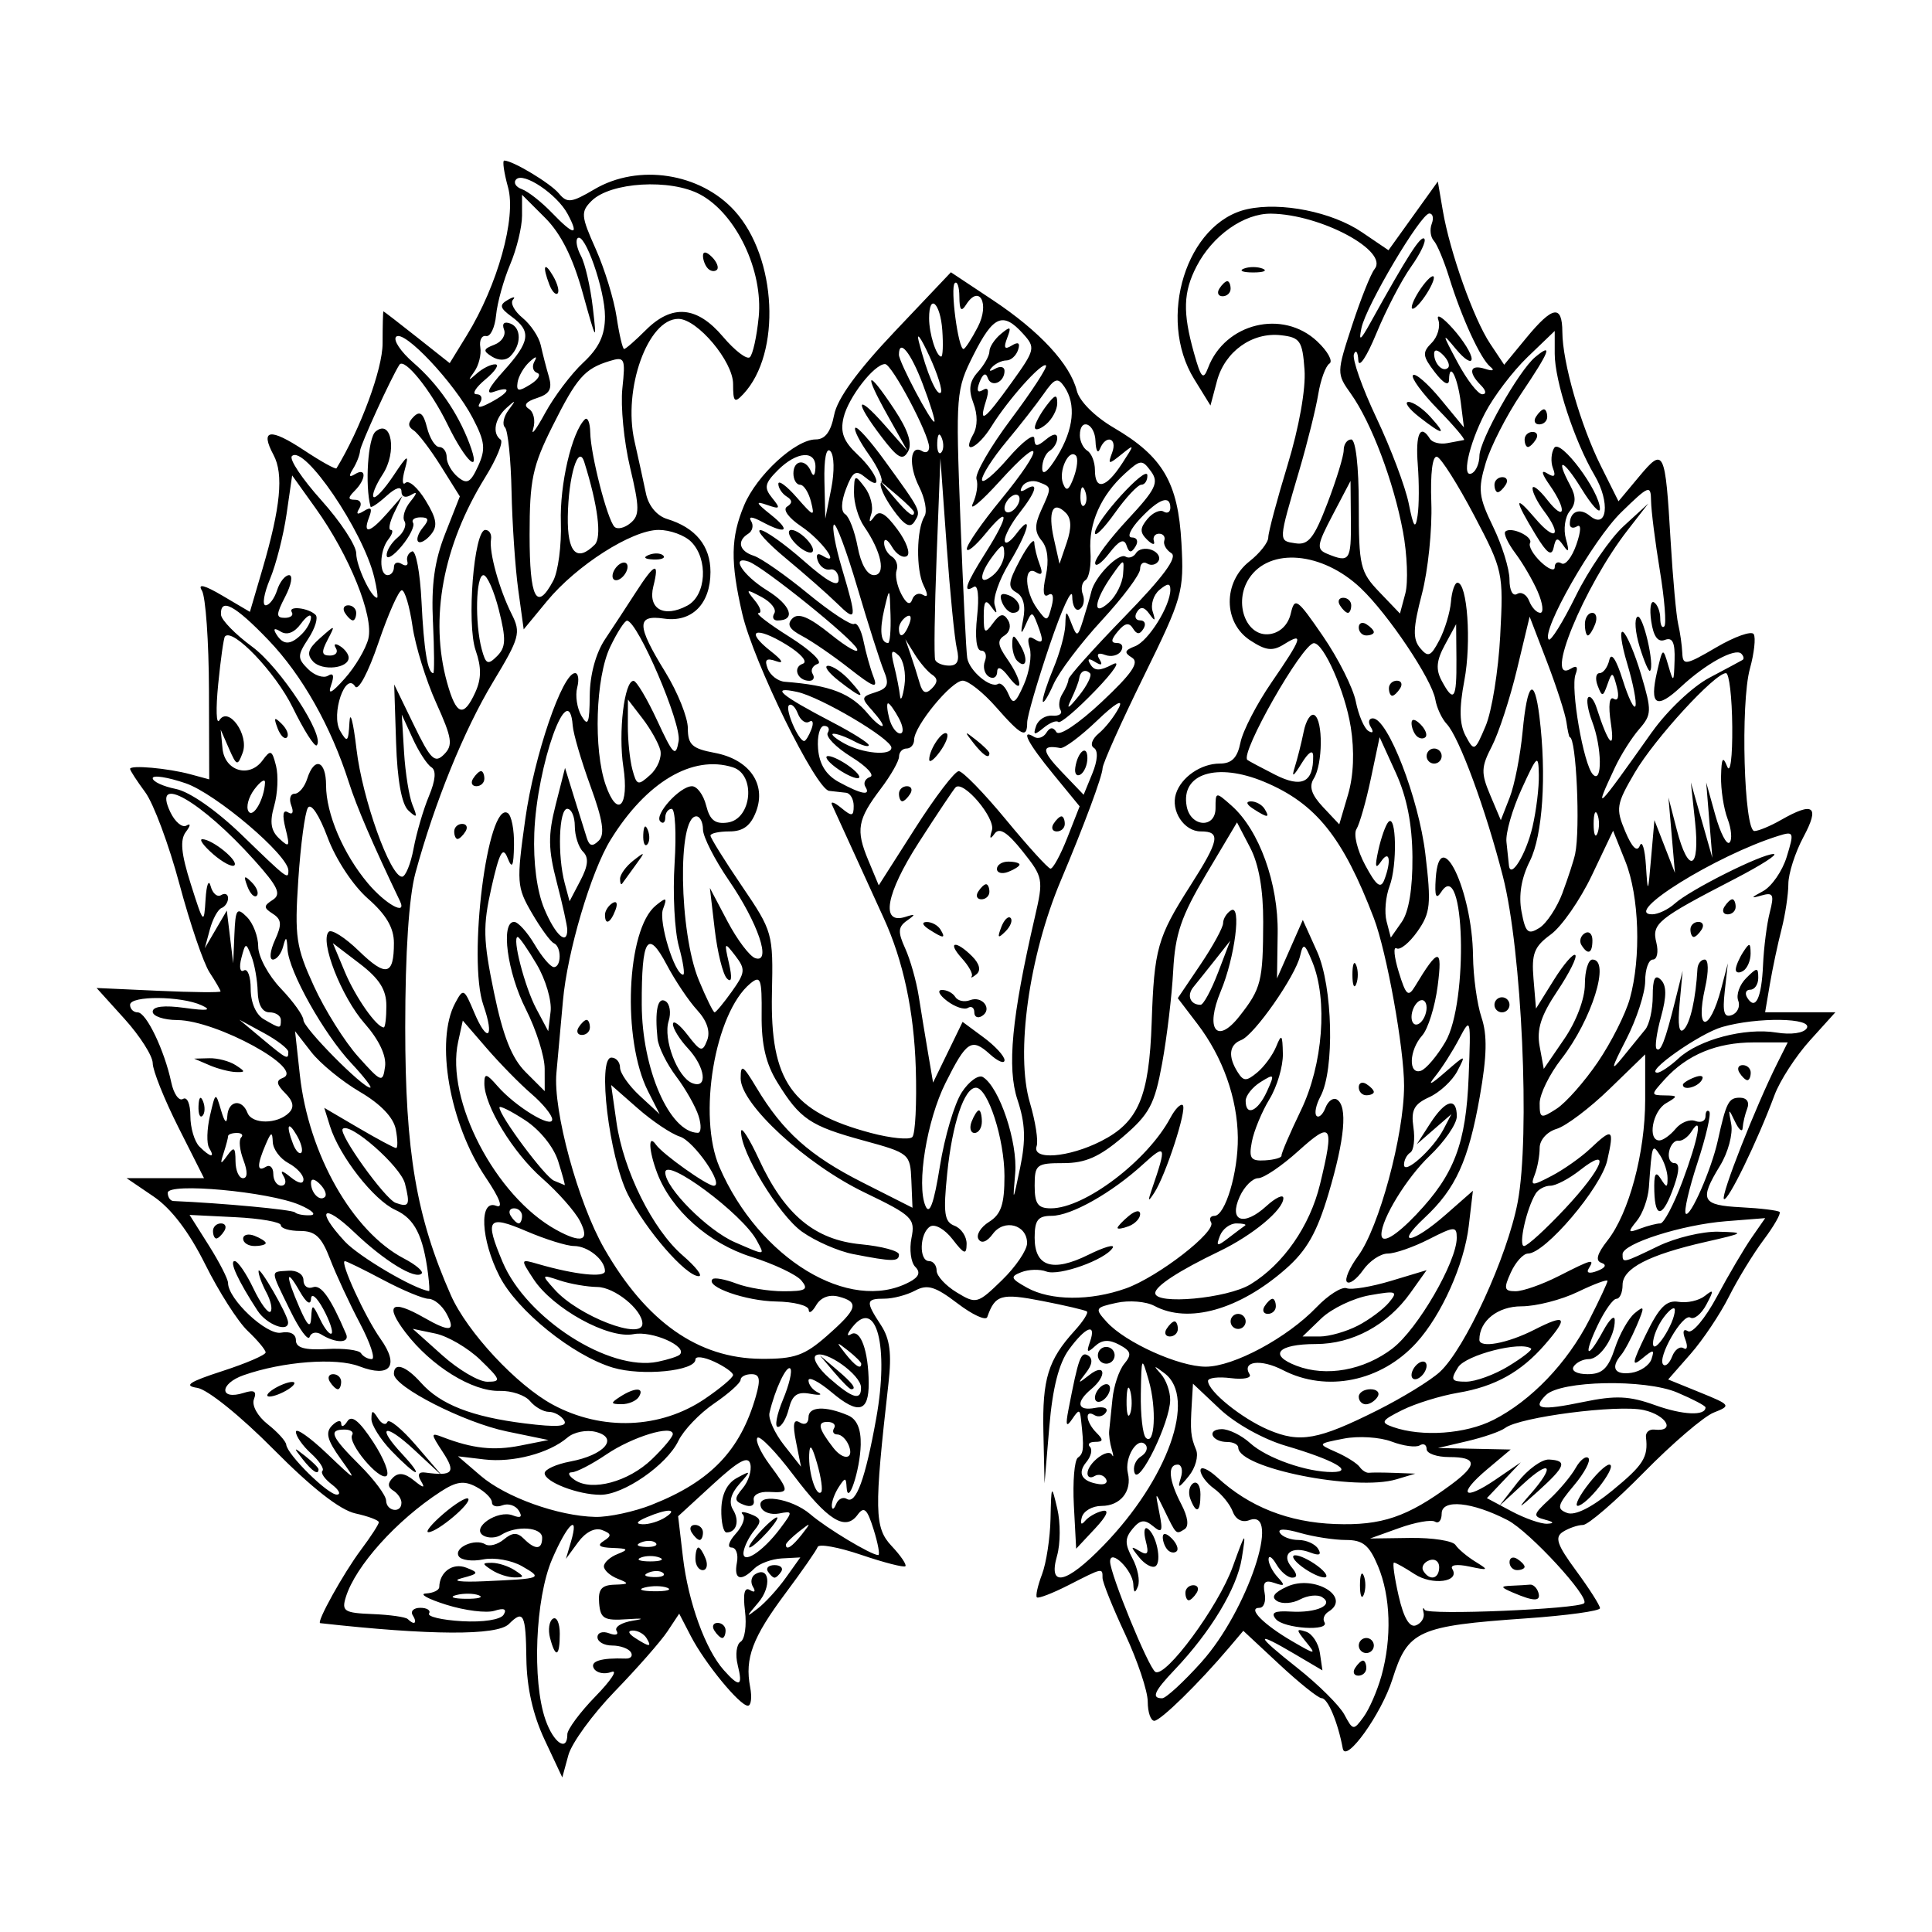 <?xml version="1.0" encoding="UTF-8" standalone="no"?>
<svg
   xmlns:dc="http://purl.org/dc/elements/1.1/"
   xmlns:cc="http://creativecommons.org/ns#"
   xmlns:rdf="http://www.w3.org/1999/02/22-rdf-syntax-ns#"
   xmlns:svg="http://www.w3.org/2000/svg"
   xmlns="http://www.w3.org/2000/svg"
   id="svgGSW5"
   version="1.1"
   viewBox="0 0 100 100"
   height="100"
   width="100">
  <defs
     id="defs2" />
  <path
     id="pathGSW5"
     d="m 28.189,90.049 c -0.607,-1.295 -0.924,-2.705 -0.944,-4.193 -0.03,-2.32 -0.148,-2.555 -0.905,-1.797 -0.606,0.606 -4.077,0.59 -9.765,-0.045 -0.219,-0.024 1.205,-2.588 2.104,-3.79 0.511,-0.683 0.929,-1.328 0.929,-1.432 0,-0.105 -0.546,-0.31 -1.213,-0.457 -0.795,-0.175 -2.255,-1.318 -4.231,-3.312 -1.716,-1.732 -3.422,-3.107 -3.956,-3.188 -0.722,-0.109 -0.421,-0.31 1.304,-0.869 1.234,-0.4 2.24,-0.834 2.237,-0.966 -0.004,-0.132 -0.421,-0.632 -0.928,-1.112 C 12.315,68.408 11.327,66.86 10.625,65.449 9.788,63.767 8.867,62.555 7.95,61.932 L 6.552,60.982 h 2.004 2.004 L 9.233,58.349 C 8.503,56.9 7.906,55.408 7.905,55.033 7.904,54.659 7.25,53.629 6.452,52.745 L 5,51.138 8.208,51.284 c 1.764,0.08 3.208,0.094 3.208,0.032 0,-0.063 -0.255,-0.504 -0.567,-0.98 C 10.536,49.86 9.835,47.804 9.29,45.767 8.745,43.73 7.947,41.586 7.516,41.004 c -0.431,-0.582 -0.783,-1.125 -0.783,-1.207 0,-0.21 1.962,-0.035 3.121,0.279 l 0.975,0.264 -0.013,-4.602 c -0.007,-2.531 -0.172,-4.858 -0.366,-5.172 -0.232,-0.374 0.134,-0.283 1.066,0.267 l 1.419,0.837 0.651,-2.218 c 0.937,-3.195 1.104,-4.91 0.573,-5.902 -0.713,-1.333 -0.189,-1.414 1.576,-0.246 0.882,0.584 1.639,1.005 1.682,0.935 1.246,-2.046 2.386,-5.133 2.386,-6.467 3.9e-4,-0.912 0.02,-1.658 0.043,-1.658 0.023,0 0.805,0.603 1.737,1.341 l 1.694,1.341 0.884,-1.438 c 1.596,-2.596 2.57,-6.087 2.136,-7.659 -0.211,-0.763 -0.301,-1.388 -0.2,-1.388 0.442,0 2.391,1.172 2.831,1.702 0.426,0.513 0.647,0.487 1.837,-0.215 2.275,-1.342 5.483,-0.848 7.264,1.121 2.186,2.416 2.422,7.364 0.45,9.473 -0.461,0.493 -0.534,0.422 -0.534,-0.518 0,-1.167 -1.854,-3.37 -2.836,-3.37 -1.575,0 -2.877,3.626 -2.269,6.322 0.208,0.922 0.476,2.147 0.596,2.723 0.132,0.633 0.566,1.153 1.095,1.314 1.472,0.449 2.243,1.391 2.243,2.744 0,1.654 -0.965,2.622 -2.404,2.411 -1.437,-0.211 -1.424,0.347 0.063,2.763 0.644,1.046 1.17,2.358 1.17,2.914 0,0.851 0.221,1.054 1.388,1.272 1.789,0.336 2.687,1.609 2.144,3.039 -0.28,0.736 -0.671,1.028 -1.376,1.028 -0.542,0 -0.985,0.097 -0.985,0.216 0,0.119 0.731,1.293 1.625,2.609 1.598,2.353 1.624,2.445 1.557,5.538 -0.099,4.577 1.012,6.149 5.12,7.244 1.025,0.273 1.991,0.369 2.146,0.212 0.155,-0.156 0.235,-1.761 0.179,-3.566 -0.092,-2.953 -0.649,-5.56 -1.66,-7.767 -0.197,-0.429 -0.837,-1.834 -1.424,-3.121 -0.587,-1.288 -1.148,-2.517 -1.247,-2.731 -0.099,-0.215 0.111,-0.149 0.468,0.145 0.558,0.461 0.649,0.447 0.649,-0.098 0,-0.348 -0.176,-0.655 -0.39,-0.682 -0.215,-0.027 -0.61,-0.071 -0.878,-0.098 -0.681,-0.068 -3.924,-6.675 -4.499,-9.167 -0.621,-2.692 -0.6,-3.949 0.095,-5.613 0.653,-1.562 2.662,-3.411 3.707,-3.411 0.487,0 0.783,-0.394 0.953,-1.268 0.164,-0.848 1.206,-2.281 3.145,-4.326 l 2.899,-3.058 2.16,1.434 c 2.43,1.613 4.01,3.317 4.357,4.698 0.137,0.548 0.93,1.339 1.925,1.922 2.526,1.48 3.319,2.834 3.49,5.955 0.139,2.534 0.059,2.815 -1.964,6.933 -1.16,2.36 -2.112,4.488 -2.117,4.727 -0.007,0.402 -0.967,2.985 -2.159,5.807 -1.652,3.912 -2.356,8.97 -1.603,11.51 0.286,0.966 0.443,1.975 0.349,2.243 -0.263,0.748 1.659,0.598 3.344,-0.261 1.925,-0.982 2.478,-2.283 2.61,-6.142 0.13,-3.814 0.297,-4.406 1.993,-7.064 1.515,-2.375 1.601,-2.821 0.545,-2.821 -0.864,0 -1.565,-1.067 -1.282,-1.951 0.275,-0.858 1.296,-1.561 2.269,-1.561 0.62,0 0.911,-0.296 1.07,-1.089 0.12,-0.599 0.844,-1.999 1.609,-3.112 1.587,-2.308 1.692,-2.626 0.65,-1.975 -0.597,0.373 -0.94,0.334 -1.756,-0.201 -1.395,-0.914 -1.414,-3.006 -0.038,-4.088 0.536,-0.422 0.975,-0.98 0.975,-1.24 0,-0.26 0.449,-1.945 0.998,-3.745 0.595,-1.951 0.95,-3.942 0.878,-4.933 -0.108,-1.497 -0.229,-1.674 -1.218,-1.787 -1.492,-0.171 -2.907,0.842 -3.314,2.371 l -0.336,1.266 -0.843,-1.366 c -1.945,-3.15 -0.396,-8.106 2.75,-8.797 1.752,-0.385 4.385,0.144 5.927,1.19 l 1.38,0.936 1.277,-1.779 1.277,-1.779 0.258,1.509 c 0.366,2.147 1.596,5.604 2.449,6.885 l 0.727,1.092 1.141,-1.385 c 1.371,-1.664 1.863,-1.746 1.87,-0.312 0.007,1.572 0.945,4.836 1.992,6.933 l 0.914,1.831 1.067,-1.279 c 1.286,-1.54 1.352,-1.404 1.632,3.342 0.114,1.931 0.29,3.863 0.39,4.292 0.101,0.429 0.196,1.104 0.213,1.5 0.027,0.658 0.178,0.633 1.761,-0.295 0.952,-0.558 1.824,-0.866 1.936,-0.683 0.113,0.182 0.024,0.986 -0.197,1.787 -0.494,1.789 -0.308,8.419 0.236,8.404 0.215,-0.006 0.829,-0.262 1.366,-0.569 1.695,-0.969 2.026,-0.722 1.171,0.872 -0.43,0.802 -0.782,1.899 -0.783,2.438 -0.001,0.54 -0.161,1.596 -0.354,2.347 -0.194,0.751 -0.464,2.024 -0.601,2.829 l -0.248,1.463 h 1.819 H 95 l -1.324,1.466 c -0.728,0.806 -1.552,2.079 -1.83,2.829 -0.889,2.395 -2.43,5.558 -2.617,5.371 -0.173,-0.173 1.639,-4.779 2.766,-7.032 l 0.537,-1.073 h -1.757 c -1.919,0 -3.456,0.637 -4.608,1.911 -0.73,0.806 -0.73,0.82 7.8e-4,0.832 0.692,0.011 0.696,0.039 0.06,0.41 -0.695,0.405 -0.964,1.92 -0.34,1.92 0.188,0 0.568,-0.271 0.843,-0.603 0.275,-0.332 0.736,-0.513 1.023,-0.402 0.288,0.11 0.523,0.001 0.523,-0.242 0,-0.244 0.088,-0.355 0.195,-0.248 0.107,0.107 -0.166,1.297 -0.608,2.643 -0.442,1.346 -0.716,2.536 -0.608,2.643 0.225,0.225 1.328,-2.288 1.654,-3.768 0.442,-2.003 0.56,-2.234 1.145,-2.234 0.354,0 0.51,0.224 0.385,0.552 -0.117,0.304 -0.224,0.757 -0.239,1.008 -0.015,0.251 -0.194,0.105 -0.398,-0.325 -0.337,-0.71 -0.355,-0.698 -0.195,0.133 0.097,0.502 -0.162,1.468 -0.576,2.146 -1.092,1.79 -0.96,2.052 1.089,2.158 1.014,0.052 1.909,0.162 1.99,0.242 0.081,0.081 -0.29,0.729 -0.823,1.441 -0.534,0.712 -1.343,2.035 -1.798,2.941 -0.455,0.906 -1.349,2.242 -1.987,2.968 l -1.159,1.321 1.65,0.671 c 1.593,0.648 1.617,0.684 0.711,1.041 -0.516,0.203 -2.141,1.594 -3.611,3.091 -1.47,1.497 -2.892,2.724 -3.158,2.727 -0.267,0.003 -0.732,0.162 -1.034,0.353 -0.445,0.282 -0.316,0.664 0.683,2.022 0.677,0.921 1.231,1.791 1.231,1.934 0,0.143 -1.712,0.379 -3.804,0.525 -5.632,0.393 -6.146,0.627 -6.941,3.153 -0.564,1.792 -2.421,4.384 -2.569,3.584 -0.252,-1.36 -0.774,-2.604 -1.094,-2.604 -0.17,0 -1.152,-0.785 -2.182,-1.744 l -1.872,-1.744 -0.733,0.866 c -1.571,1.854 -3.551,3.792 -3.874,3.792 -0.187,0 -0.34,-0.446 -0.34,-0.992 0,-0.545 -0.527,-2.118 -1.17,-3.495 -0.644,-1.377 -1.17,-2.686 -1.17,-2.91 0,-0.529 0.025,-0.534 -1.744,0.368 -0.835,0.426 -1.58,0.714 -1.654,0.639 -0.074,-0.074 0.045,-0.61 0.266,-1.19 0.221,-0.58 0.419,-1.877 0.441,-2.883 0.039,-1.773 0.049,-1.788 0.35,-0.515 0.171,0.722 0.165,1.819 -0.013,2.438 -0.479,1.669 0.47,1.459 2.4,-0.53 3.338,-3.439 4.837,-7.65 3.172,-8.91 -0.581,-0.44 -0.61,-0.435 -0.195,0.03 0.268,0.301 0.484,0.907 0.479,1.347 -0.012,1.158 -1.602,4.422 -1.84,3.778 -0.108,-0.293 0.039,-0.679 0.327,-0.857 0.288,-0.178 0.388,-0.46 0.221,-0.626 -0.414,-0.414 -1.086,0.696 -0.898,1.485 0.224,0.942 -0.385,1.701 -1.363,1.701 -0.473,0 -0.931,0.263 -1.019,0.585 -0.095,0.349 -0.03,0.428 0.163,0.195 0.177,-0.215 0.586,-0.449 0.908,-0.52 0.37,-0.082 0.227,0.253 -0.39,0.913 l -0.975,1.042 -0.119,-2.242 c -0.065,-1.233 0.029,-2.346 0.209,-2.473 0.306,-0.216 0.327,-0.482 0.159,-1.987 -0.058,-0.52 -0.109,-0.52 -0.461,0 -0.299,0.441 -0.345,0.321 -0.189,-0.488 0.52,-2.697 0.645,-3.04 1.018,-2.81 0.259,0.16 0.221,0.472 -0.109,0.894 -0.453,0.58 -0.435,0.592 0.176,0.113 0.83,-0.651 0.923,0.045 0.098,0.731 -0.825,0.685 -0.727,1.153 0.205,0.973 0.44,-0.085 0.688,0.014 0.558,0.224 -0.128,0.207 -0.396,0.275 -0.596,0.152 -0.525,-0.325 -0.447,0.363 0.105,0.914 0.364,0.364 0.35,0.468 -0.065,0.468 -0.293,0 -0.418,0.116 -0.276,0.257 0.141,0.141 0.058,0.497 -0.186,0.79 -0.484,0.583 -0.238,1.01 0.657,1.141 0.317,0.046 0.475,-0.079 0.352,-0.278 -0.123,-0.199 -0.387,-0.261 -0.587,-0.138 -0.2,0.123 -0.363,0.06 -0.363,-0.141 0,-0.523 1.062,-1.334 1.264,-0.965 0.093,0.17 0.089,0.045 -0.008,-0.276 -0.098,-0.322 -0.157,-0.761 -0.132,-0.975 0.025,-0.215 0.101,-0.947 0.168,-1.628 0.067,-0.681 0.342,-1.502 0.611,-1.826 0.402,-0.484 0.356,-0.659 -0.257,-0.988 -0.53,-0.284 -0.893,-0.263 -1.253,0.07 -0.405,0.375 -0.459,0.332 -0.267,-0.213 0.356,-1.011 -0.212,-0.806 -1.087,0.392 -0.521,0.714 -0.846,1.99 -1.014,3.987 l -0.248,2.937 -0.059,-2.659 c -0.061,-2.743 0.245,-3.733 1.617,-5.24 0.439,-0.482 0.724,-0.931 0.634,-0.998 -0.09,-0.067 -1.13,-0.311 -2.31,-0.541 -2.128,-0.416 -2.442,-0.325 -2.847,0.833 -0.071,0.202 -0.765,-0.117 -1.542,-0.71 -1.151,-0.878 -1.558,-1 -2.193,-0.66 -0.429,0.23 -1.142,0.417 -1.586,0.417 -0.97,0 -0.988,0.14 -0.182,1.369 0.465,0.71 0.564,1.474 0.39,3.01 -0.748,6.59 -0.731,7.475 0.164,8.424 0.469,0.497 0.788,0.967 0.711,1.045 -0.077,0.077 -1.105,-0.187 -2.283,-0.587 -1.178,-0.4 -2.193,-0.585 -2.256,-0.41 -0.063,0.175 -0.816,1.258 -1.674,2.408 -1.7,2.279 -2.106,3.357 -1.822,4.842 0.102,0.532 0.05,0.968 -0.116,0.968 -0.423,0 -2.231,-2.205 -2.953,-3.6 l -0.603,-1.165 -0.61,0.92 c -0.336,0.506 -1.557,1.897 -2.714,3.092 -1.157,1.195 -2.244,2.687 -2.414,3.316 L 29.104,92 28.189,90.049 Z m 1.174,-0.276 c 0,-0.259 0.658,-1.147 1.463,-1.974 0.805,-0.826 1.174,-1.392 0.82,-1.258 -0.354,0.135 -0.759,0.057 -0.901,-0.172 -0.235,-0.38 0.356,-0.568 1.638,-0.522 0.266,0.01 0.387,-0.138 0.27,-0.329 -0.118,-0.19 -0.555,-0.346 -0.971,-0.346 -0.417,0 -0.757,-0.194 -0.757,-0.432 0,-0.238 0.272,-0.327 0.606,-0.2 0.333,0.128 0.505,0.07 0.383,-0.128 -0.123,-0.198 0.263,-0.436 0.858,-0.529 0.631,-0.099 0.506,-0.129 -0.302,-0.073 -1.204,0.083 -1.392,-0.024 -1.459,-0.832 -0.059,-0.716 0.122,-0.934 0.797,-0.955 0.761,-0.024 0.782,-0.064 0.162,-0.308 -0.391,-0.154 -0.712,-0.442 -0.712,-0.64 0,-0.198 0.32,-0.486 0.712,-0.64 0.589,-0.232 0.544,-0.286 -0.264,-0.314 -0.688,-0.024 -0.822,-0.13 -0.455,-0.363 0.42,-0.266 0.404,-0.375 -0.087,-0.563 -0.37,-0.142 -0.855,0.104 -1.239,0.628 l -0.632,0.862 0.258,-0.878 c 0.45,-1.535 -0.184,-0.945 -0.979,0.91 -0.866,2.02 -1.04,6.286 -0.338,8.298 0.421,1.207 1.132,1.683 1.132,0.757 z m -0.893,-4.991 c -0.112,-0.429 -0.045,-0.878 0.15,-0.998 0.194,-0.12 0.354,0.231 0.354,0.78 0,1.195 -0.222,1.292 -0.503,0.218 z m 43.032,1.968 c 0.546,-1.967 0.48,-4.117 -0.177,-5.688 -0.455,-1.088 -0.78,-1.353 -1.661,-1.353 -0.602,0 -1.668,-0.164 -2.368,-0.365 -0.79,-0.227 -1.187,-0.227 -1.047,0 0.124,0.201 0.556,0.365 0.96,0.365 0.404,0 0.861,0.205 1.016,0.456 0.193,0.312 0.065,0.373 -0.402,0.194 -0.961,-0.369 -1.537,0.074 -0.975,0.75 0.305,0.368 0.318,0.55 0.038,0.55 -0.23,0 -0.598,-0.307 -0.816,-0.683 -0.219,-0.376 -0.403,-0.498 -0.41,-0.273 -0.006,0.225 0.208,0.646 0.476,0.935 0.397,0.428 0.366,0.483 -0.168,0.296 -0.493,-0.173 -0.62,-0.041 -0.51,0.528 0.08,0.417 -0.041,0.758 -0.27,0.758 -0.642,0 0.2,0.859 1.698,1.731 1.22,0.71 1.263,0.712 0.713,0.034 -0.52,-0.641 -0.52,-0.7 0,-0.53 0.322,0.105 0.645,0.599 0.718,1.098 l 0.132,0.906 -1.423,-0.839 c -2.114,-1.247 -2.073,-1.025 0.132,0.718 1.084,0.857 2.176,1.942 2.427,2.411 0.443,0.827 0.474,0.831 0.994,0.119 0.296,-0.404 0.71,-1.358 0.922,-2.119 z m -1.367,-0.408 c 0.133,-0.215 0.319,-0.39 0.413,-0.39 0.095,0 0.172,0.176 0.172,0.39 0,0.215 -0.186,0.39 -0.413,0.39 -0.227,0 -0.305,-0.176 -0.172,-0.39 z m 0.195,-1.17 c 0,-0.215 0.176,-0.39 0.39,-0.39 0.215,0 0.39,0.176 0.39,0.39 0,0.215 -0.176,0.39 -0.39,0.39 -0.215,0 -0.39,-0.176 -0.39,-0.39 z m -4.293,-1.368 c -0.277,-0.334 -0.069,-0.439 0.769,-0.389 1.348,0.08 2.274,-0.347 1.623,-0.749 -0.233,-0.144 -0.744,-0.09 -1.136,0.119 -0.392,0.21 -0.927,0.248 -1.19,0.086 -0.329,-0.203 -0.167,-0.437 0.52,-0.75 1.4,-0.638 3.354,0.548 2.14,1.298 -0.218,0.135 -0.314,0.379 -0.212,0.543 0.302,0.489 -2.102,0.337 -2.514,-0.159 z m 4.355,-1.754 c 0,-0.536 0.089,-0.756 0.197,-0.488 0.108,0.268 0.108,0.707 0,0.975 -0.108,0.268 -0.197,0.049 -0.197,-0.488 z m -3.011,-0.963 c -0.417,-0.315 -0.571,-0.578 -0.344,-0.585 0.227,-0.007 0.754,0.245 1.17,0.56 0.417,0.315 0.571,0.578 0.344,0.585 -0.227,0.007 -0.754,-0.245 -1.17,-0.56 z m -5.183,4.929 c 2.36,-2.628 4.157,-7.982 2.46,-7.331 -0.363,0.139 -0.7,-0.037 -0.852,-0.446 -0.139,-0.372 -0.571,-0.906 -0.961,-1.186 -0.39,-0.28 -0.708,-0.706 -0.708,-0.946 0,-0.24 0.395,-0.073 0.878,0.371 1.649,1.516 3.68,2.318 6.096,2.405 2.405,0.087 3.734,-0.365 5.998,-2.039 1.385,-1.024 1.357,-1.427 -0.098,-1.427 -0.644,0 -1.17,-0.186 -1.17,-0.413 0,-0.227 -0.161,-0.314 -0.357,-0.192 -0.197,0.121 -0.853,0.032 -1.459,-0.198 -0.606,-0.23 -1.718,-0.299 -2.471,-0.152 -1.369,0.267 -1.369,0.267 -0.394,0.698 0.536,0.237 1.083,0.582 1.214,0.767 0.131,0.185 0.351,0.322 0.488,0.303 0.137,-0.018 0.732,-0.016 1.322,0.006 l 1.073,0.039 -0.975,0.293 c -2.117,0.635 -8.173,-0.577 -8.189,-1.638 -0.002,-0.161 -0.257,-0.293 -0.567,-0.293 -0.806,0 -1.097,-0.647 -0.298,-0.665 0.366,-0.008 1.033,0.318 1.481,0.725 0.857,0.777 2.929,1.505 4.254,1.495 1.17,-0.009 0.07,-0.628 -2.412,-1.358 -1.166,-0.343 -2.614,-1.151 -3.414,-1.905 l -1.389,-1.31 -0.061,1.021 c -0.086,1.429 -0.059,1.72 0.222,2.398 0.136,0.328 -0.035,0.943 -0.379,1.366 -0.525,0.646 -0.591,0.66 -0.411,0.086 0.118,-0.376 0.045,-0.683 -0.163,-0.683 -0.536,0 -0.464,0.801 0.183,2.042 0.353,0.678 0.414,1.154 0.167,1.307 -0.442,0.273 -0.411,0.303 -1.049,-1.008 -0.474,-0.973 -0.474,-0.973 -0.247,0.166 0.191,0.958 0.138,1.067 -0.33,0.678 -0.438,-0.363 -0.666,-0.333 -1.059,0.14 -0.405,0.488 -0.406,0.78 -0.006,1.527 0.272,0.508 0.4,1.16 0.285,1.45 -0.152,0.381 -0.218,0.352 -0.24,-0.109 -0.035,-0.733 -1.201,-1.871 -1.201,-1.173 0,0.643 1.987,5.491 2.34,5.709 0.53,0.328 3.262,-3.379 4.005,-5.435 0.677,-1.872 0.702,-1.896 0.47,-0.442 -0.247,1.544 -1.607,3.803 -3.471,5.763 -1.066,1.121 -1.224,1.48 -0.65,1.48 0.195,0 1.116,-0.849 2.048,-1.886 z m -0.842,-3.576 c 0,-0.215 0.186,-0.39 0.413,-0.39 0.227,0 0.305,0.176 0.172,0.39 -0.133,0.215 -0.319,0.39 -0.413,0.39 -0.095,0 -0.172,-0.176 -0.172,-0.39 z M 58.961,80.606 c -0.452,-0.557 -0.45,-0.606 0.017,-0.325 0.424,0.256 0.499,0.139 0.329,-0.511 -0.121,-0.463 -0.082,-0.757 0.086,-0.652 0.46,0.284 0.763,1.734 0.408,1.953 -0.17,0.105 -0.549,-0.104 -0.841,-0.465 z m 1.484,-0.376 c -0.143,-0.143 -0.26,-0.442 -0.26,-0.663 0,-0.244 0.182,-0.221 0.462,0.059 0.254,0.254 0.371,0.552 0.26,0.663 -0.111,0.111 -0.319,0.085 -0.462,-0.059 z m 1.164,-2.654 c -0.121,-0.315 -0.052,-0.677 0.153,-0.803 0.205,-0.127 0.373,0.131 0.373,0.573 0,0.942 -0.217,1.037 -0.526,0.231 z m -23.427,8.595 c -0.131,-0.523 -0.062,-1.061 0.154,-1.194 0.216,-0.133 0.317,-0.849 0.225,-1.59 -0.112,-0.9 -0.027,-1.261 0.255,-1.087 0.241,0.149 0.31,0.08 0.16,-0.163 -0.144,-0.233 -0.095,-0.526 0.108,-0.652 0.743,-0.459 0.87,0.638 0.169,1.46 -0.661,0.776 -0.662,0.801 -0.02,0.303 0.386,-0.299 1.036,-1.015 1.446,-1.59 l 0.745,-1.046 -0.953,0.051 c -0.524,0.028 -1.166,0.264 -1.427,0.524 -0.701,0.701 -1.072,0.575 -0.902,-0.307 0.083,-0.429 -0.042,-0.78 -0.278,-0.78 -0.236,0 -0.137,-0.322 0.218,-0.714 0.356,-0.393 0.52,-0.841 0.365,-0.996 -0.155,-0.155 0.025,-0.164 0.399,-0.02 0.553,0.212 0.591,0.37 0.2,0.84 -0.264,0.318 -0.515,0.816 -0.558,1.105 -0.104,0.712 0.98,0.023 1.898,-1.205 0.659,-0.882 0.657,-0.911 -0.067,-0.771 -0.413,0.08 -0.832,-0.067 -0.931,-0.326 -0.287,-0.749 1.571,-0.482 2.558,0.367 0.841,0.724 3.149,2.111 3.513,2.111 0.096,0 -0.013,-0.597 -0.241,-1.326 -0.335,-1.071 -0.495,-1.217 -0.83,-0.759 -0.631,0.863 -1.546,0.293 -3.334,-2.075 -0.89,-1.178 -1.721,-2.039 -1.847,-1.913 -0.126,0.126 0.153,0.747 0.62,1.38 1.054,1.426 1.053,1.481 -0.028,1.423 -0.498,-0.026 -0.838,0.158 -0.785,0.427 0.055,0.279 -0.153,0.379 -0.505,0.244 -0.509,-0.195 -0.518,-0.323 -0.064,-0.864 0.293,-0.349 0.47,-0.908 0.393,-1.242 -0.105,-0.454 -0.594,-0.191 -1.939,1.044 l -1.799,1.651 0.249,2.12 c 0.272,2.315 1.159,4.768 2.11,5.839 0.823,0.926 1.005,0.859 0.722,-0.269 z m -1.211,-1.78 c -0.133,-0.215 -0.055,-0.39 0.172,-0.39 0.227,0 0.413,0.176 0.413,0.39 0,0.215 -0.077,0.39 -0.172,0.39 -0.095,0 -0.281,-0.176 -0.413,-0.39 z m 2.771,-3.056 c -0.111,-0.179 0.047,-0.325 0.35,-0.325 0.303,0 0.46,0.146 0.35,0.325 -0.111,0.179 -0.268,0.325 -0.35,0.325 -0.082,0 -0.239,-0.146 -0.35,-0.325 z m -3.747,-0.65 c 0,-0.322 0.069,-0.585 0.153,-0.585 0.084,0 0.254,0.263 0.378,0.585 0.124,0.322 0.054,0.585 -0.153,0.585 -0.208,0 -0.378,-0.263 -0.378,-0.585 z m 3.316,-1.366 c 0.388,-0.429 0.794,-0.78 0.901,-0.78 0.107,0 -0.123,0.351 -0.511,0.78 -0.388,0.429 -0.794,0.78 -0.901,0.78 -0.107,0 0.123,-0.351 0.511,-0.78 z m -3.511,0 c -0.133,-0.215 -0.055,-0.39 0.172,-0.39 0.227,0 0.413,0.176 0.413,0.39 0,0.215 -0.077,0.39 -0.172,0.39 -0.095,0 -0.281,-0.176 -0.413,-0.39 z m 1.536,-1.198 c 0.016,-0.779 0.298,-1.347 0.805,-1.622 0.745,-0.405 0.75,-0.39 0.117,0.329 -0.438,0.497 -0.546,0.943 -0.318,1.311 0.355,0.575 0.184,1.18 -0.335,1.18 -0.162,0 -0.283,-0.539 -0.27,-1.198 z m -3.877,6.66 c -0.133,-0.215 -0.45,-0.387 -0.706,-0.384 -0.279,0.004 -0.231,0.157 0.121,0.384 0.75,0.484 0.885,0.484 0.585,0 z m 40.226,-1.3 c -0.059,-0.25 -0.031,-0.318 0.061,-0.151 0.155,0.281 7.903,-0.043 8.246,-0.345 0.329,-0.29 -2.82,-3.713 -3.957,-4.302 -1.838,-0.95 -3.414,-1.107 -3.414,-0.34 0,0.347 -0.155,0.536 -0.345,0.418 -0.19,-0.117 -1.024,0.031 -1.853,0.329 l -1.508,0.542 2.081,-0.029 c 1.145,-0.016 2.198,0.148 2.341,0.364 0.143,0.216 0.611,0.609 1.04,0.872 0.707,0.434 0.676,0.457 -0.325,0.244 -0.645,-0.137 -1.012,-0.084 -0.88,0.13 0.414,0.67 -1.038,0.863 -1.957,0.26 -0.499,-0.327 -0.976,-0.594 -1.061,-0.594 -0.085,0 0.023,0.775 0.239,1.721 0.261,1.142 0.563,1.656 0.897,1.528 0.277,-0.106 0.455,-0.398 0.396,-0.648 z m 4.643,-1.041 c -0.667,-0.287 -0.681,-0.339 -0.098,-0.363 0.376,-0.015 0.81,-0.041 0.966,-0.057 0.156,-0.016 0.346,0.159 0.423,0.39 0.163,0.489 -0.203,0.497 -1.291,0.029 z m -0.195,-1.584 c 0,-0.227 0.176,-0.305 0.39,-0.172 0.215,0.133 0.39,0.319 0.39,0.413 0,0.095 -0.176,0.172 -0.39,0.172 -0.215,0 -0.39,-0.186 -0.39,-0.413 z m -56.768,2.754 c -0.133,-0.215 0.043,-0.39 0.39,-0.39 0.347,0 0.551,0.132 0.453,0.293 -0.098,0.161 0.668,0.341 1.703,0.4 1.095,0.063 1.996,-0.077 2.155,-0.334 0.183,-0.295 0.026,-0.364 -0.472,-0.206 -0.41,0.13 -1.529,-0.009 -2.487,-0.31 -0.958,-0.3 -1.435,-0.564 -1.06,-0.585 0.376,-0.021 0.685,-0.17 0.689,-0.331 0.016,-0.783 0.695,-1.274 1.391,-1.007 0.681,0.262 0.661,0.311 -0.226,0.545 -0.563,0.148 -0.068,0.216 1.17,0.16 3.007,-0.136 3.04,-0.149 1.951,-0.777 -0.538,-0.31 -1.44,-0.469 -2.011,-0.353 -0.57,0.115 -1.139,0.042 -1.266,-0.163 -0.274,-0.444 0.846,-0.945 1.378,-0.617 0.205,0.126 0.635,0.012 0.957,-0.255 0.443,-0.368 0.694,-0.376 1.036,-0.034 0.592,0.592 0.946,0.572 0.946,-0.053 0,-0.553 -1.338,-0.65 -2.113,-0.152 -0.268,0.172 -0.69,0.188 -0.937,0.035 -0.642,-0.397 0.743,-1.341 1.527,-1.041 0.419,0.161 0.517,0.083 0.313,-0.248 -0.164,-0.266 -0.544,-0.389 -0.844,-0.274 -0.3,0.115 -0.546,0.046 -0.546,-0.155 0,-0.2 -0.363,-0.558 -0.806,-0.796 -0.635,-0.34 -1.03,-0.287 -1.853,0.248 -2.281,1.482 -4.403,3.843 -4.903,5.456 -0.226,0.729 -0.083,0.82 1.379,0.878 0.897,0.035 1.719,0.152 1.827,0.259 0.34,0.34 0.511,0.211 0.26,-0.195 z m 4.097,-2.341 c -0.52,-0.336 -0.52,-0.378 0,-0.378 0.322,0 0.849,0.17 1.17,0.378 0.52,0.336 0.52,0.378 0,0.378 -0.322,0 -0.849,-0.17 -1.17,-0.378 z m -2.516,-2.91 c 0.614,-0.528 1.193,-0.883 1.286,-0.79 0.211,0.211 -1.568,1.719 -2.05,1.737 -0.194,0.007 0.149,-0.419 0.764,-0.947 z m 1.841,4.215 c -0.264,-0.107 -0.791,-0.113 -1.17,-0.015 -0.38,0.099 -0.163,0.186 0.48,0.194 0.644,0.008 0.954,-0.073 0.69,-0.18 z m 9.754,-0.39 c -0.264,-0.107 -0.791,-0.113 -1.17,-0.015 -0.38,0.099 -0.163,0.186 0.48,0.194 0.644,0.008 0.954,-0.073 0.69,-0.18 z m -0.211,-0.76 c -0.13,-0.13 -0.466,-0.144 -0.748,-0.031 -0.311,0.125 -0.219,0.217 0.236,0.236 0.411,0.017 0.642,-0.075 0.512,-0.205 z m 40.162,-0.312 c 0,-0.301 -0.233,-0.459 -0.518,-0.349 -0.285,0.109 -0.421,0.356 -0.302,0.548 0.33,0.534 0.82,0.416 0.82,-0.199 z m -40.349,-0.491 c -0.268,-0.108 -0.707,-0.108 -0.975,0 -0.268,0.108 -0.049,0.197 0.488,0.197 0.536,0 0.756,-0.089 0.488,-0.197 z m -0.203,-0.758 c -0.13,-0.13 -0.466,-0.144 -0.748,-0.031 -0.311,0.125 -0.219,0.217 0.236,0.236 0.411,0.017 0.642,-0.075 0.512,-0.205 z m 7.568,-0.447 c 0.485,-0.619 0.472,-0.633 -0.147,-0.147 -0.376,0.295 -0.683,0.602 -0.683,0.683 0,0.321 0.32,0.114 0.83,-0.535 z m -7.073,-0.878 c 0.713,-0.461 0.097,-0.461 -0.975,0 -0.515,0.221 -0.581,0.343 -0.195,0.357 0.322,0.012 0.849,-0.149 1.17,-0.357 z m 45.53,0.117 c -0.639,-0.166 -0.618,-0.263 0.231,-1.049 0.514,-0.477 1.125,-1.207 1.358,-1.622 0.233,-0.416 0.531,-0.647 0.663,-0.515 0.132,0.132 -0.206,0.77 -0.751,1.418 -0.858,1.019 -0.906,1.211 -0.357,1.421 0.403,0.155 1.257,-0.267 2.341,-1.155 1.618,-1.326 1.871,-1.726 1.745,-2.767 -0.029,-0.245 0.169,-0.421 0.441,-0.39 1.114,0.125 0.634,-0.746 -0.558,-1.012 -1.332,-0.297 -6.428,0.362 -7.171,0.927 -0.231,0.176 -1.109,0.482 -1.951,0.679 l -1.53,0.359 1.883,0.039 1.883,0.039 -1.217,1.024 c -1.558,1.311 -1.24,1.676 0.452,0.52 l 1.29,-0.882 -0.878,0.927 -0.878,0.927 1.269,0.677 c 0.698,0.372 1.532,0.664 1.854,0.648 0.385,-0.019 0.344,-0.091 -0.119,-0.211 z M 79.207,77.344 c 1.305,-1.49 1.059,-1.85 -0.367,-0.536 l -1.243,1.146 0.95,-1.224 c 0.523,-0.673 1.258,-1.206 1.633,-1.185 0.963,0.055 0.86,0.347 -0.584,1.653 -1.018,0.921 -1.094,0.949 -0.39,0.145 z m 2.897,-0.376 c 0.472,-0.638 1.008,-1.16 1.192,-1.16 0.442,0 -0.926,1.86 -1.558,2.118 -0.27,0.11 -0.106,-0.321 0.366,-0.959 z m -48.36,0.914 c 3.033,-1.197 4.575,-2.803 5.377,-5.602 0.256,-0.894 0.205,-1.153 -0.227,-1.153 -0.307,0 -0.559,0.132 -0.561,0.293 -0.002,0.161 -0.618,0.712 -1.37,1.224 -0.752,0.512 -1.585,1.383 -1.851,1.936 -0.598,1.244 -2.83,2.79 -4.027,2.79 -1.17,0 -2.894,-0.666 -2.894,-1.117 0,-0.196 0.597,-0.468 1.326,-0.605 1.763,-0.331 2.533,-1.217 1.33,-1.531 -0.482,-0.126 -1.14,0.003 -1.471,0.287 -0.952,0.818 -2.829,1.313 -4.308,1.136 l -1.363,-0.163 1.17,1.005 c 1.301,1.117 4.014,2.091 5.942,2.133 0.693,0.015 2.01,-0.269 2.926,-0.63 z M 20.779,77.782 c 0,-0.202 -0.191,-0.485 -0.424,-0.629 -0.295,-0.182 -0.3,-0.386 -0.017,-0.67 0.283,-0.283 0.614,-0.24 1.084,0.142 0.504,0.409 0.598,0.418 0.368,0.035 -0.199,-0.33 -0.121,-0.488 0.218,-0.441 1.434,0.197 1.605,-3.7e-4 0.913,-1.056 -0.637,-0.973 -0.638,-1.02 -0.009,-0.779 1.547,0.594 2.637,0.713 4.014,0.441 l 1.461,-0.289 -2.157,-0.446 c -2.209,-0.457 -5.842,-2.309 -5.842,-2.979 0,-0.624 0.617,-0.421 1.403,0.46 1.005,1.128 2.633,1.765 5.383,2.106 1.674,0.208 2.224,0.165 2.025,-0.157 -0.15,-0.243 -0.505,-0.442 -0.788,-0.442 -0.283,0 -0.723,-0.251 -0.978,-0.558 -0.255,-0.307 -0.96,-0.544 -1.566,-0.527 -1.413,0.04 -3.549,-1.283 -4.872,-3.017 -1.104,-1.447 -0.74,-1.742 0.954,-0.774 1.348,0.77 1.659,0.718 1.17,-0.195 -0.23,-0.429 -0.649,-0.78 -0.931,-0.78 -0.282,0 -1.339,-0.439 -2.348,-0.975 -1.009,-0.536 -1.904,-0.975 -1.989,-0.975 -0.282,0 1.053,2.908 1.849,4.029 0.991,1.395 0.497,2.03 -1.102,1.415 -1.201,-0.462 -3.949,-0.253 -5.981,0.456 -1.272,0.444 -1.274,1.322 -0.002,0.919 0.544,-0.173 0.687,-0.084 0.529,0.327 -0.123,0.32 0.185,0.879 0.711,1.294 0.51,0.401 0.943,0.878 0.961,1.059 0.053,0.519 2.161,2.598 2.621,2.585 0.228,-0.007 0.11,-0.244 -0.262,-0.526 -0.372,-0.283 -0.591,-0.6 -0.485,-0.705 0.105,-0.105 -0.161,-0.51 -0.591,-0.9 -0.43,-0.39 -0.783,-0.892 -0.783,-1.117 0,-0.225 0.727,0.285 1.616,1.133 1.522,1.452 1.563,1.468 0.705,0.272 -0.706,-0.984 -0.807,-1.376 -0.446,-1.736 0.256,-0.256 0.468,-0.299 0.471,-0.095 0.003,0.204 0.146,0.149 0.318,-0.121 0.219,-0.345 0.616,-0.027 1.333,1.067 0.561,0.857 0.871,1.651 0.688,1.764 -0.391,0.242 -2.024,-1.716 -1.772,-2.124 0.095,-0.154 -0.083,-0.279 -0.395,-0.279 -0.855,0 -0.701,0.36 0.785,1.84 0.744,0.741 1.359,1.566 1.366,1.834 0.014,0.56 0.793,0.678 0.793,0.121 z M 15.657,75.516 c -0.485,-0.619 -0.472,-0.633 0.147,-0.147 0.376,0.295 0.683,0.602 0.683,0.683 0,0.321 -0.32,0.114 -0.83,-0.535 z m 4.61,-0.412 c -0.577,-0.602 -1.046,-1.348 -1.042,-1.658 0.005,-0.467 0.064,-0.473 0.343,-0.032 0.185,0.293 0.402,0.376 0.482,0.185 0.08,-0.191 0.752,0.36 1.494,1.224 l 1.349,1.571 -1.447,-1.345 c -1.55,-1.441 -2.007,-1.253 -0.598,0.246 0.467,0.497 0.763,0.903 0.658,0.903 -0.105,0 -0.662,-0.492 -1.238,-1.094 z m -6.12,-3.197 c 0.322,-0.208 0.761,-0.378 0.975,-0.378 0.215,0 0.127,0.17 -0.195,0.378 -0.322,0.208 -0.761,0.378 -0.975,0.378 -0.215,0 -0.127,-0.17 0.195,-0.378 z m 2.926,-0.39 c -0.133,-0.215 -0.055,-0.39 0.172,-0.39 0.227,0 0.413,0.176 0.413,0.39 0,0.215 -0.077,0.39 -0.172,0.39 -0.095,0 -0.281,-0.176 -0.413,-0.39 z m 26.758,6.067 c 0.475,0.294 0.96,-1.037 1.525,-4.187 0.664,-3.699 0.007,-6.241 -1.22,-4.727 -0.293,0.361 -0.332,0.536 -0.089,0.39 0.49,-0.294 0.908,0.861 0.917,2.531 0.008,1.502 -0.535,1.638 -1.912,0.479 -0.662,-0.557 -1.204,-0.836 -1.204,-0.62 0,0.216 0.219,0.497 0.488,0.624 0.268,0.128 0.092,0.158 -0.392,0.069 -0.672,-0.125 -0.935,0.058 -1.115,0.776 -0.13,0.517 -0.383,0.939 -0.564,0.939 -0.18,0 -0.063,-0.633 0.26,-1.408 0.324,-0.774 0.495,-1.501 0.381,-1.615 -0.195,-0.195 -0.802,1.1 -1.078,2.3 -0.069,0.301 0.27,1.05 0.753,1.664 l 0.879,1.117 -0.257,-1.285 c -0.185,-0.924 -0.13,-1.207 0.194,-1.006 0.259,0.16 0.451,0.047 0.451,-0.264 0,-0.563 0.864,-0.605 2.048,-0.101 0.454,0.193 0.674,0.702 0.655,1.517 -0.029,1.311 -0.672,3.245 -0.731,2.202 -0.03,-0.52 -0.075,-0.52 -0.412,0 -0.208,0.322 -0.367,0.761 -0.353,0.975 0.014,0.215 0.114,0.17 0.222,-0.1 0.109,-0.27 0.357,-0.391 0.553,-0.271 z M 42.295,75.754 c -0.267,-0.929 -0.387,-1.064 -0.412,-0.465 -0.04,0.949 0.361,2.204 0.62,1.945 0.093,-0.093 -7.8e-4,-0.759 -0.208,-1.48 z m -8.558,-0.22 c 0.598,-0.573 1.087,-1.16 1.087,-1.305 0,-0.501 -2.095,0.14 -3.44,1.053 -0.743,0.504 -1.546,0.919 -1.784,0.923 -0.238,0.003 -0.17,0.184 0.152,0.401 0.888,0.599 2.769,0.093 3.985,-1.072 z M 43.939,74.833 c -0.124,-0.322 -0.392,-0.585 -0.596,-0.585 -0.204,0 -0.281,-0.146 -0.171,-0.325 0.111,-0.179 -0.047,-0.325 -0.35,-0.325 -0.538,0 -0.459,0.347 0.304,1.333 0.525,0.679 1.085,0.611 0.813,-0.098 z m 15.522,-3.372 c -0.368,-1.28 -0.378,-1.265 -0.412,0.674 -0.019,1.091 0.097,2.117 0.257,2.281 0.465,0.472 0.569,-1.516 0.155,-2.955 z m 11.843,1.53 c 1.288,-0.646 2.736,-1.535 3.218,-1.977 1.303,-1.193 3.5,-5.98 4.033,-8.789 0.65,-3.425 0.216,-13.02 -0.762,-16.849 -0.888,-3.474 -2.267,-7.22 -2.909,-7.901 -0.253,-0.268 -0.519,-0.839 -0.591,-1.268 -0.175,-1.036 -2.435,-4.41 -3.86,-5.763 -1.99,-1.888 -4.719,-2.126 -5.782,-0.504 -0.823,1.256 -0.149,3.057 1.078,2.88 0.533,-0.077 0.945,-0.482 1.081,-1.062 0.204,-0.87 0.324,-0.786 1.667,1.17 0.796,1.16 1.561,2.683 1.7,3.384 0.139,0.702 0.432,1.387 0.652,1.523 0.23,0.142 0.282,0.056 0.122,-0.203 -0.153,-0.248 -0.105,-0.45 0.106,-0.45 0.776,0 2.375,4.129 2.72,7.023 0.31,2.606 0.266,3.044 -0.409,4.004 -0.417,0.593 -0.903,0.987 -1.082,0.877 -0.178,-0.11 -0.128,0.439 0.112,1.22 0.374,1.219 0.493,1.325 0.842,0.747 1.219,-2.024 1.434,-2.028 1.174,-0.021 -0.139,1.073 -0.5,2.228 -0.803,2.567 -0.68,0.76 -0.726,2.044 -0.066,1.824 0.266,-0.089 0.837,-0.762 1.268,-1.496 1.207,-2.055 0.998,-9.637 -0.214,-7.761 -0.27,0.418 -0.348,0.229 -0.286,-0.698 0.195,-2.909 1.891,0.611 1.93,4.004 0.012,1.073 0.21,2.508 0.439,3.189 0.306,0.909 0.282,1.998 -0.088,4.097 -0.586,3.316 -1.247,4.769 -2.851,6.267 -1.603,1.498 -0.638,1.359 1.088,-0.157 l 1.406,-1.235 -0.214,1.82 c -0.235,1.997 -1.413,4.626 -2.713,6.051 -1.829,2.007 -4.647,2.582 -6.912,1.41 -1.141,-0.59 -2.14,-0.461 -1.719,0.221 0.118,0.19 -0.318,0.279 -0.969,0.197 -0.651,-0.082 -1.183,-0.018 -1.183,0.144 0,0.532 1.736,1.938 3.124,2.53 1.634,0.697 2.575,0.528 5.655,-1.016 z m -0.975,-0.694 c 0,-0.215 0.274,-0.39 0.608,-0.39 0.335,0 0.5,0.176 0.367,0.39 -0.133,0.215 -0.406,0.39 -0.608,0.39 -0.202,0 -0.367,-0.176 -0.367,-0.39 z m 2.731,-1.124 c 0,-0.215 0.176,-0.499 0.39,-0.631 0.215,-0.133 0.39,-0.066 0.39,0.149 0,0.215 -0.176,0.499 -0.39,0.631 -0.215,0.133 -0.39,0.066 -0.39,-0.149 z m 4.292,-19.164 c 0,-0.215 0.176,-0.39 0.39,-0.39 0.215,0 0.39,0.176 0.39,0.39 0,0.215 -0.176,0.39 -0.39,0.39 -0.215,0 -0.39,-0.176 -0.39,-0.39 z M 73.841,39.133 c 0,-0.215 0.176,-0.39 0.39,-0.39 0.215,0 0.39,0.176 0.39,0.39 0,0.215 -0.176,0.39 -0.39,0.39 -0.215,0 -0.39,-0.176 -0.39,-0.39 z m -0.52,-1.04 c -0.143,-0.143 -0.26,-0.442 -0.26,-0.663 0,-0.244 0.182,-0.221 0.462,0.059 0.254,0.254 0.371,0.552 0.26,0.663 -0.111,0.111 -0.319,0.085 -0.462,-0.059 z m -1.431,-2.471 c 0,-0.215 0.186,-0.39 0.413,-0.39 0.227,0 0.305,0.176 0.172,0.39 -0.133,0.215 -0.319,0.39 -0.413,0.39 -0.095,0 -0.172,-0.176 -0.172,-0.39 z m -1.561,-3.144 c 0,-0.227 0.176,-0.305 0.39,-0.172 0.215,0.133 0.39,0.319 0.39,0.413 0,0.095 -0.176,0.172 -0.39,0.172 -0.215,0 -0.39,-0.186 -0.39,-0.413 z m -0.975,-1.147 c -0.133,-0.215 -0.055,-0.39 0.172,-0.39 0.227,0 0.413,0.176 0.413,0.39 0,0.215 -0.077,0.39 -0.172,0.39 -0.095,0 -0.281,-0.176 -0.413,-0.39 z m 7.941,42.166 c 1.96,-1 3.825,-2.946 4.969,-5.186 0.517,-1.012 0.94,-1.918 0.94,-2.013 0,-0.095 -0.694,0.163 -1.542,0.572 -0.848,0.41 -2.159,0.745 -2.912,0.745 -1.229,0 -2.178,0.754 -2.178,1.73 0,0.458 1.448,0.194 2.844,-0.518 1.653,-0.843 1.787,-0.66 0.556,0.759 -1.237,1.427 -2.59,2.18 -4.495,2.502 -0.915,0.155 -2.218,0.558 -2.895,0.896 -1.09,0.544 -1.145,0.645 -0.481,0.878 1.496,0.525 3.76,0.365 5.194,-0.367 z M 36.483,72.403 c 0.805,-0.546 1.462,-1.1 1.46,-1.232 -0.002,-0.132 -0.441,-0.443 -0.975,-0.691 -0.535,-0.248 -0.972,-0.3 -0.972,-0.115 0,0.6 -2.767,0.874 -4.271,0.424 -2.079,-0.623 -4.962,-2.948 -5.875,-4.738 -0.965,-1.891 -1.064,-3.983 -0.173,-3.641 0.393,0.151 0.202,-0.367 -0.543,-1.475 -1.87,-2.781 -2.619,-7.065 -1.575,-9.015 0.42,-0.784 0.46,-0.764 0.981,0.475 0.687,1.635 1.075,1.342 0.481,-0.364 -0.824,-2.364 0.217,-10.592 1.259,-9.948 0.194,0.12 0.34,0.866 0.325,1.658 -0.021,1.12 -0.096,1.267 -0.336,0.66 -0.243,-0.613 -0.42,-0.286 -0.829,1.525 -0.452,2.006 -0.436,2.714 0.128,5.44 0.469,2.269 0.921,3.407 1.637,4.123 l 0.989,0.989 -0.002,-1.162 c -7.8e-4,-0.639 -0.44,-2.025 -0.975,-3.081 -0.964,-1.901 -1.315,-4.518 -0.606,-4.518 0.202,0 0.679,0.527 1.06,1.17 0.38,0.644 0.829,1.17 0.997,1.17 0.398,0 0.399,-1.066 3.9e-4,-1.236 -0.168,-0.072 -0.679,-0.771 -1.135,-1.555 -0.789,-1.355 -0.805,-1.593 -0.344,-4.877 0.46,-3.278 1.918,-7.549 2.576,-7.549 0.168,0 0.217,0.337 0.11,0.749 -0.108,0.412 -0.009,1.07 0.22,1.463 0.339,0.583 0.418,0.392 0.429,-1.041 0.009,-1.086 0.312,-2.202 0.794,-2.926 0.429,-0.644 1.148,-1.741 1.597,-2.438 0.979,-1.52 1.229,-1.602 0.901,-0.296 -0.294,1.171 0.545,1.645 1.759,0.995 0.984,-0.526 1.096,-2.406 0.198,-3.305 -0.337,-0.337 -1.093,-0.613 -1.679,-0.613 -1.381,0 -4.255,1.833 -5.785,3.689 l -1.203,1.459 -0.283,-2.056 c -0.156,-1.131 -0.311,-3.421 -0.346,-5.089 -0.035,-1.668 -0.188,-3.158 -0.341,-3.31 -0.153,-0.153 -0.069,-0.558 0.187,-0.899 0.396,-0.528 0.381,-0.545 -0.101,-0.114 -0.615,0.55 -0.76,1.323 -0.31,1.647 0.155,0.112 -0.204,0.99 -0.799,1.951 -2.19,3.536 -2.892,7.314 -1.973,10.623 0.474,1.705 0.855,1.836 1.462,0.503 0.316,-0.694 0.321,-1.294 0.019,-2.162 -0.479,-1.375 -0.092,-6.241 0.497,-6.241 0.207,0 0.34,0.219 0.296,0.488 -0.109,0.656 0.427,2.592 1.071,3.871 0.485,0.964 0.412,1.228 -0.966,3.511 -1.498,2.48 -3.03,6.252 -4.016,9.882 -0.339,1.25 -0.529,4.125 -0.529,7.998 0,6.453 0.572,9.808 2.361,13.857 0.844,1.91 3.415,4.669 5.288,5.675 2.543,1.366 5.567,1.247 7.859,-0.308 z m -4.389,-0.106 c 0.764,-0.494 1.281,-0.494 0.975,0 -0.133,0.215 -0.538,0.387 -0.901,0.384 -0.569,-0.005 -0.579,-0.058 -0.074,-0.384 z M 23.51,43.035 c 0,-0.215 0.186,-0.39 0.413,-0.39 0.227,0 0.305,0.176 0.172,0.39 -0.133,0.215 -0.319,0.39 -0.413,0.39 -0.095,0 -0.172,-0.176 -0.172,-0.39 z m 0.975,-2.731 c 0.133,-0.215 0.319,-0.39 0.413,-0.39 0.095,0 0.172,0.176 0.172,0.39 0,0.215 -0.186,0.39 -0.413,0.39 -0.227,0 -0.305,-0.176 -0.172,-0.39 z m 7.218,-10.488 c 0,-0.215 0.176,-0.499 0.39,-0.631 0.215,-0.133 0.39,-0.066 0.39,0.149 0,0.215 -0.176,0.499 -0.39,0.631 -0.215,0.133 -0.39,0.066 -0.39,-0.149 z m 1.878,-1.093 c 0.282,-0.113 0.618,-0.099 0.748,0.031 0.13,0.13 -0.101,0.222 -0.512,0.205 -0.455,-0.019 -0.547,-0.111 -0.236,-0.236 z M 58.505,72.012 c -0.099,-0.38 -0.186,-0.163 -0.194,0.48 -0.008,0.644 0.073,0.954 0.18,0.69 0.107,-0.264 0.113,-0.791 0.015,-1.17 z m 29.772,0.834 c 0,-0.082 -0.658,-0.428 -1.463,-0.769 -1.671,-0.71 -6.043,-0.623 -6.801,0.135 -0.731,0.731 -0.278,0.813 1.939,0.353 1.671,-0.346 2.376,-0.316 3.707,0.163 1.44,0.518 2.618,0.571 2.618,0.119 z M 44.566,71.809 c -0.017,-0.654 -1.846,-1.956 -2.329,-1.658 -0.211,0.13 0.098,0.661 0.686,1.179 1.204,1.06 1.661,1.193 1.643,0.479 z m -1.39,-0.78 -0.743,-0.878 0.878,0.743 c 0.825,0.698 1.055,1.012 0.743,1.012 -0.074,0 -0.469,-0.395 -0.878,-0.878 z M 24.868,70.392 C 24.228,69.774 23.178,69.158 22.535,69.024 l -1.17,-0.244 1.528,1.369 c 0.84,0.753 1.891,1.369 2.333,1.369 0.731,0 0.698,-0.104 -0.358,-1.124 z m 53.211,0.321 c 0.722,-0.44 1.248,-0.85 1.17,-0.911 -0.515,-0.405 -3.38,0.329 -3.779,0.968 -0.407,0.652 -0.355,0.746 0.415,0.745 0.485,-7.8e-4 1.472,-0.361 2.193,-0.801 z m -5.998,-0.923 c 1.292,-0.986 3.32,-4.481 3.32,-5.721 0,-0.608 -0.117,-0.602 -1.448,0.077 -0.796,0.406 -1.752,0.738 -2.124,0.738 -0.372,0 -0.945,0.384 -1.274,0.854 -0.329,0.47 -0.706,0.747 -0.837,0.616 -0.131,-0.131 0.128,-0.735 0.576,-1.342 1.082,-1.468 2.375,-6.247 2.381,-8.804 0.005,-1.925 -0.899,-6.942 -1.565,-8.686 -1.599,-4.19 -3.005,-5.939 -5.667,-7.052 -2.457,-1.027 -4.346,-0.428 -4.018,1.274 0.207,1.074 1.491,1.15 1.491,0.089 0,-0.86 0.009,-0.861 0.837,-0.126 1.426,1.267 2.417,4.013 2.379,6.596 l -0.034,2.341 0.668,-1.514 0.668,-1.514 0.737,1.634 c 0.816,1.809 0.917,6.118 0.176,7.503 -0.232,0.433 -0.323,0.884 -0.203,1.004 0.12,0.12 0.328,-0.07 0.463,-0.421 0.135,-0.351 0.402,-0.542 0.594,-0.423 0.559,0.346 0.408,2.035 -0.437,4.872 -0.6,2.014 -1.125,2.938 -2.215,3.895 -2.41,2.116 -5.038,2.855 -6.801,1.911 -0.428,-0.229 -1.306,-0.3 -1.952,-0.158 -1.122,0.246 -1.145,0.291 -0.511,0.992 0.959,1.06 3.734,2.314 5.122,2.314 1.439,0 4.214,-1.489 5.735,-3.076 0.61,-0.636 1.312,-1.079 1.561,-0.984 0.249,0.096 1.282,-0.076 2.295,-0.381 l 1.843,-0.555 -0.834,1.171 c -1.19,1.672 -2.998,2.651 -4.897,2.653 -1.976,0.002 -2.475,0.563 -1.001,1.126 1.54,0.588 3.483,0.237 4.973,-0.9 z M 60.38,68.786 c 0.133,-0.215 0.319,-0.39 0.413,-0.39 0.095,0 0.172,0.176 0.172,0.39 0,0.215 -0.186,0.39 -0.413,0.39 -0.227,0 -0.305,-0.176 -0.172,-0.39 z m 3.316,-0.39 c 0,-0.215 0.176,-0.39 0.39,-0.39 0.215,0 0.39,0.176 0.39,0.39 0,0.215 -0.176,0.39 -0.39,0.39 -0.215,0 -0.39,-0.176 -0.39,-0.39 z m 1.756,-0.78 c 0.133,-0.215 0.319,-0.39 0.413,-0.39 0.095,0 0.172,0.176 0.172,0.39 0,0.215 -0.186,0.39 -0.413,0.39 -0.227,0 -0.305,-0.176 -0.172,-0.39 z m 4.877,-11.338 c 0,-0.227 0.176,-0.305 0.39,-0.172 0.215,0.133 0.39,0.319 0.39,0.413 0,0.095 -0.176,0.172 -0.39,0.172 -0.215,0 -0.39,-0.186 -0.39,-0.413 z M 70.001,50.448 c 0,-0.536 0.089,-0.756 0.197,-0.488 0.108,0.268 0.108,0.707 0,0.975 -0.108,0.268 -0.197,0.049 -0.197,-0.488 z m -5.134,-8.584 c -0.352,-0.227 -0.4,-0.381 -0.121,-0.384 0.256,-0.003 0.573,0.17 0.706,0.384 0.299,0.484 0.164,0.484 -0.585,0 z M 83.584,69.792 c 0.242,-0.734 0.704,-1.554 1.027,-1.821 0.516,-0.428 0.528,-0.35 0.101,0.652 -0.267,0.626 -0.628,1.305 -0.802,1.509 -0.562,0.659 -0.337,1.052 0.531,0.924 0.466,-0.069 0.933,-0.388 1.039,-0.71 0.167,-0.512 0.106,-0.515 -0.488,-0.025 -0.557,0.46 -0.52,0.234 0.203,-1.255 0.687,-1.414 1.06,-1.786 1.689,-1.683 0.444,0.073 1.055,-0.065 1.358,-0.306 0.467,-0.372 0.479,-0.303 0.078,0.45 -0.26,0.489 -0.633,0.79 -0.828,0.67 -0.394,-0.244 -1.74,2.096 -1.401,2.435 0.118,0.118 0.325,-0.073 0.46,-0.424 0.135,-0.351 0.4,-0.543 0.59,-0.426 0.19,0.117 0.229,-0.088 0.088,-0.456 -0.158,-0.411 -0.102,-0.574 0.144,-0.422 0.22,0.136 0.892,-0.669 1.493,-1.789 0.601,-1.12 1.409,-2.493 1.796,-3.051 l 0.704,-1.014 -2.033,0.16 c -2.278,0.18 -5.349,1.159 -5.349,1.705 0,0.476 -4e-5,0.476 1.859,-0.422 0.888,-0.429 2.282,-0.762 3.097,-0.74 1.409,0.038 1.376,0.064 -0.664,0.529 -2.938,0.669 -4.292,1.371 -4.292,2.225 0,0.395 -0.143,0.718 -0.318,0.718 -0.175,0 -0.611,0.615 -0.969,1.366 -0.77,1.615 -0.555,1.838 0.284,0.293 0.32,-0.59 0.589,-0.842 0.598,-0.56 0.026,0.846 -0.754,2.023 -1.341,2.023 -0.302,0 -0.657,0.176 -0.79,0.39 -0.136,0.22 0.181,0.39 0.727,0.39 0.756,0 1.065,-0.292 1.409,-1.334 z m -48.399,0.323 c 0.426,-0.426 -1.437,-1.249 -2.394,-1.059 -1.302,0.259 -4.176,-1.323 -5.176,-2.849 -0.685,-1.045 -0.684,-1.048 0.237,-0.781 1.909,0.553 3.461,0.718 3.461,0.367 0,-0.586 -0.882,-1.3 -1.606,-1.3 -0.368,0 -1.475,-0.345 -2.458,-0.766 -2.009,-0.861 -2.178,-0.643 -1.233,1.597 1.231,2.92 5.521,5.677 8.028,5.16 0.536,-0.111 1.05,-0.276 1.142,-0.369 z m 9.393,0.474 c 0,-0.081 -0.307,-0.388 -0.683,-0.683 -0.619,-0.485 -0.633,-0.472 -0.147,0.147 0.51,0.65 0.83,0.857 0.83,0.535 z M 18.629,68.493 c -0.538,-1.019 -1.232,-2.512 -1.541,-3.316 -0.446,-1.162 -0.767,-1.463 -1.557,-1.463 -0.547,0 -0.995,-0.134 -0.995,-0.298 0,-0.164 -1.063,-0.351 -2.362,-0.415 l -2.362,-0.117 0.996,1.578 c 0.548,0.868 0.996,1.744 0.996,1.946 0,0.839 2.001,2.714 2.745,2.571 0.465,-0.089 0.767,0.066 0.767,0.394 0,0.388 0.451,0.516 1.59,0.453 0.875,-0.049 1.675,0.049 1.779,0.216 0.104,0.168 0.354,0.305 0.556,0.305 0.202,0 -0.074,-0.834 -0.612,-1.853 z M 15.016,67.824 c -1.048,-2.157 -1.04,-1.981 -0.089,-2.052 0.438,-0.033 0.78,0.182 0.78,0.49 0,0.302 0.219,0.466 0.488,0.366 0.421,-0.158 0.917,0.542 1.719,2.421 0.206,0.484 -0.532,0.494 -1.295,0.017 -0.25,-0.156 -0.517,-0.097 -0.593,0.133 -0.076,0.229 -0.53,-0.389 -1.009,-1.374 z m 1.712,-0.077 c -0.332,-0.612 -0.613,-0.846 -0.63,-0.522 -0.018,0.361 -0.243,0.212 -0.587,-0.39 -0.728,-1.274 -0.737,-0.828 -0.015,0.833 0.42,0.968 0.581,1.108 0.612,0.532 0.039,-0.728 0.07,-0.721 0.467,0.101 0.234,0.485 0.499,0.808 0.589,0.717 0.09,-0.09 -0.106,-0.663 -0.436,-1.272 z m -3.396,0.096 c -1.008,-1.546 -1.48,-2.569 -1.186,-2.569 0.162,0 0.598,0.636 0.969,1.414 0.371,0.778 0.769,1.319 0.884,1.204 0.115,-0.115 0.02,-0.565 -0.212,-0.998 -0.232,-0.433 -0.414,-0.931 -0.405,-1.106 0.017,-0.328 1.499,2.233 1.528,2.64 0.041,0.569 -1.101,0.145 -1.577,-0.585 z m -0.747,-3.727 c 0,-0.208 0.263,-0.277 0.585,-0.153 0.322,0.124 0.585,0.294 0.585,0.378 0,0.084 -0.263,0.153 -0.585,0.153 -0.322,0 -0.585,-0.17 -0.585,-0.378 z m -1.561,-0.402 c 0,-0.215 0.186,-0.39 0.413,-0.39 0.227,0 0.305,0.176 0.172,0.39 -0.133,0.215 -0.319,0.39 -0.413,0.39 -0.095,0 -0.172,-0.176 -0.172,-0.39 z m 31.784,5.422 c 1.584,-1.391 1.687,-1.739 0.598,-2.024 -0.483,-0.126 -0.925,0.043 -1.159,0.442 -0.208,0.356 -0.383,0.464 -0.389,0.242 -0.007,-0.223 -0.766,-0.417 -1.688,-0.431 -1.568,-0.025 -3.678,-0.768 -3.288,-1.157 0.096,-0.096 0.649,0.006 1.229,0.227 0.58,0.221 1.679,0.401 2.443,0.401 1.158,0 1.311,-0.092 0.926,-0.556 -0.254,-0.306 -1.421,-0.858 -2.593,-1.227 -2.201,-0.692 -4.143,-2.42 -4.87,-4.333 -0.442,-1.163 -0.482,-2.068 -0.065,-1.473 0.343,0.489 2.646,2.127 2.99,2.127 0.574,0 -1.015,-2.31 -1.75,-2.543 -0.446,-0.141 -1.429,-0.8 -2.185,-1.464 l -1.374,-1.207 0.275,1.924 c 0.359,2.51 1.871,5.552 3.429,6.898 0.683,0.59 1.057,1.072 0.831,1.073 -0.668,0.002 -2.755,-2.403 -3.669,-4.228 -0.972,-1.94 -1.592,-7.086 -0.853,-7.086 0.246,0 0.447,0.233 0.447,0.517 0,0.284 0.461,0.943 1.025,1.463 l 1.025,0.946 -0.597,-1.176 c -1.359,-2.675 -1.123,-8.385 0.397,-9.621 0.552,-0.449 0.602,-0.424 0.373,0.187 -0.24,0.64 0.605,3.392 1.042,3.392 0.101,0 0.002,-0.658 -0.22,-1.462 -0.222,-0.804 -0.322,-2.736 -0.222,-4.292 0.1,-1.556 0.032,-2.829 -0.15,-2.829 -0.182,0 -0.332,0.205 -0.332,0.455 0,0.25 -0.116,0.339 -0.258,0.197 -0.333,-0.333 1.009,-1.823 1.641,-1.823 0.265,0 0.596,0.45 0.734,1.001 0.19,0.755 0.463,0.971 1.115,0.878 1.253,-0.178 1.468,-2.477 0.267,-2.858 -2.086,-0.662 -4.479,0.757 -6.328,3.752 -1.013,1.64 -2.248,5.815 -2.468,8.344 -0.113,1.289 -0.264,2.959 -0.336,3.71 -0.186,1.94 1.118,6.735 2.477,9.105 2.177,3.797 4.855,5.68 8.116,5.705 1.732,0.013 2.24,-0.165 3.414,-1.195 z M 29.948,53.179 c 0.133,-0.215 0.319,-0.39 0.413,-0.39 0.095,0 0.172,0.176 0.172,0.39 0,0.215 -0.186,0.39 -0.413,0.39 -0.227,0 -0.305,-0.176 -0.172,-0.39 z m 1.366,-5.829 c 0,-0.202 0.174,-0.474 0.386,-0.606 0.221,-0.137 0.287,0.02 0.153,0.367 -0.259,0.676 -0.539,0.8 -0.539,0.238 z m 0.78,-1.861 c 0,-0.224 0.307,-0.648 0.683,-0.943 0.632,-0.495 0.64,-0.477 0.11,0.245 -0.315,0.429 -0.622,0.853 -0.683,0.943 -0.061,0.089 -0.11,-0.021 -0.11,-0.245 z m 1.201,-2.291 c 0.019,-0.455 0.111,-0.547 0.236,-0.236 0.113,0.282 0.099,0.618 -0.031,0.748 -0.13,0.13 -0.222,-0.101 -0.205,-0.512 z m 53.395,24.613 c 7.8e-4,-0.215 -0.256,-0.049 -0.571,0.367 -0.315,0.417 -0.567,1.031 -0.559,1.366 0.015,0.662 1.128,-1.044 1.13,-1.733 z m -16.41,0.806 c 0.595,-0.308 1.322,-0.849 1.615,-1.202 0.485,-0.584 0.393,-0.618 -1.004,-0.372 -0.845,0.149 -1.972,0.69 -2.504,1.202 l -0.967,0.932 h 0.888 c 0.489,0 1.375,-0.252 1.97,-0.56 z M 33.251,68.493 c -0.032,-0.727 -1.444,-1.866 -2.328,-1.878 -0.536,-0.007 -1.414,-0.16 -1.951,-0.339 -0.959,-0.32 -0.963,-0.312 -0.263,0.472 1.231,1.379 4.583,2.666 4.542,1.745 z m 19.911,-4.148 c 0,-0.958 -1.189,-1.277 -1.775,-0.476 -0.3,0.41 -0.588,0.516 -0.739,0.271 -0.136,-0.22 0.11,-0.624 0.548,-0.898 0.621,-0.388 0.795,-0.907 0.795,-2.366 0,-1.918 -0.858,-4.576 -1.478,-4.576 -0.601,0 -1.22,1.844 -1.484,4.42 -0.213,2.083 -0.152,2.522 0.379,2.726 0.348,0.134 0.629,0.556 0.624,0.938 -0.007,0.582 -0.125,0.544 -0.727,-0.239 -0.401,-0.521 -0.914,-0.813 -1.162,-0.66 -0.547,0.338 -0.59,1.789 -0.053,1.789 0.215,0 0.39,0.223 0.39,0.495 0,0.272 0.468,0.779 1.04,1.126 1.01,0.613 1.078,0.595 2.341,-0.632 0.715,-0.695 1.301,-1.558 1.301,-1.919 z m -2.872,-6.288 c 0.124,-0.322 0.294,-0.585 0.378,-0.585 0.084,0 0.153,0.263 0.153,0.585 0,0.322 -0.17,0.585 -0.378,0.585 -0.208,0 -0.277,-0.263 -0.153,-0.585 z m 7.982,8.633 c 1.675,-0.599 4.707,-2.949 4.415,-3.422 -0.114,-0.184 -0.038,-0.334 0.168,-0.334 0.562,0 1.234,-2.244 1.215,-4.057 -0.022,-2.028 -0.777,-4.154 -2.085,-5.87 l -1.023,-1.342 1.173,-1.738 c 0.645,-0.956 1.173,-1.921 1.173,-2.146 0,-0.224 0.184,-0.522 0.409,-0.661 0.557,-0.345 0.205,2.428 -0.534,4.195 -0.819,1.959 -0.204,2.778 0.967,1.289 1.13,-1.436 1.224,-1.808 1.233,-4.887 0.005,-1.667 -0.226,-2.984 -0.674,-3.843 l -0.682,-1.307 -1.59,2.673 c -1.299,2.185 -1.612,3.1 -1.713,5.014 -0.068,1.288 -0.325,3.442 -0.572,4.788 -0.389,2.127 -0.655,2.625 -2.033,3.804 -1.21,1.035 -1.938,1.357 -3.075,1.357 -1.396,0 -1.49,0.074 -1.49,1.17 0,0.94 0.166,1.17 0.844,1.17 1.743,0 4.991,-2.461 6.179,-4.682 0.249,-0.466 0.54,-0.761 0.645,-0.656 0.223,0.223 -0.883,3.622 -1.473,4.527 -0.325,0.499 -0.35,0.468 -0.133,-0.165 0.784,-2.275 0.742,-2.396 -0.447,-1.308 -1.625,1.487 -3.722,2.67 -4.738,2.672 -0.708,10e-4 -0.878,0.22 -0.878,1.13 0,1.506 0.931,1.803 2.781,0.887 0.819,-0.405 1.385,-0.568 1.258,-0.361 -0.383,0.62 -2.78,1.476 -3.432,1.226 -0.334,-0.128 -0.914,-0.114 -1.29,0.032 -0.6,0.233 -0.564,0.331 0.293,0.808 1.216,0.677 3.274,0.691 5.11,0.035 z m -0.428,-3.135 c 0,-0.074 0.263,-0.354 0.585,-0.621 0.337,-0.28 0.585,-0.318 0.585,-0.089 0,0.218 -0.263,0.497 -0.585,0.621 -0.322,0.124 -0.585,0.164 -0.585,0.089 z m 6.88,2.922 c 1.7,-1.036 3.076,-3.017 3.6,-5.179 0.751,-3.097 0.621,-3.297 -1.118,-1.726 -0.859,0.776 -1.796,1.411 -2.083,1.411 -0.287,0 -0.716,0.427 -0.954,0.95 -0.585,1.284 0.202,1.566 1.38,0.493 0.483,-0.439 0.878,-0.623 0.878,-0.409 0,0.602 -1.589,1.92 -3.316,2.75 -2.095,1.007 -3.316,1.803 -3.316,2.162 0,0.624 3.726,0.282 4.929,-0.452 z M 22.159,65.957 c -0.257,-2.01 -0.698,-2.878 -1.693,-3.33 -1.124,-0.511 -2.905,-2.793 -3.388,-4.343 l -0.294,-0.942 1.774,1.04 c 0.976,0.572 1.85,1.04 1.943,1.04 0.093,0 0.086,-0.434 -0.015,-0.964 -0.118,-0.62 -0.783,-1.314 -1.861,-1.946 -0.922,-0.54 -2.054,-1.467 -2.515,-2.06 l -0.838,-1.078 0.248,2.264 c 0.449,4.101 2.723,8.111 5.392,9.504 0.61,0.319 1.02,0.668 0.911,0.777 -0.329,0.329 -1.934,-0.655 -3.484,-2.136 -1.627,-1.555 -2.019,-1.173 -0.489,0.477 0.725,0.782 3.573,2.46 4.357,2.566 0.035,0.005 0.013,-0.386 -0.049,-0.869 z m 24.9,0.408 c 0.508,-0.268 0.602,-0.506 0.314,-0.794 -0.226,-0.226 -0.314,-0.898 -0.195,-1.492 0.203,-1.013 0.048,-1.162 -2.432,-2.358 -3.04,-1.466 -6.411,-4.571 -6.409,-5.903 0.001,-0.765 0.111,-0.7 0.82,0.483 1.363,2.274 2.759,3.522 5.479,4.899 l 2.594,1.313 -0.058,-1.409 c -0.057,-1.384 -0.1,-1.421 -2.484,-2.072 -2.754,-0.753 -3.278,-1.106 -4.449,-3.002 -0.598,-0.968 -0.831,-1.961 -0.817,-3.489 0.017,-1.889 -0.051,-2.078 -0.588,-1.633 -1.839,1.527 -2.736,6.862 -1.596,9.499 2.052,4.747 6.733,7.587 9.819,5.957 z m -2.905,-1.454 c -0.77,-0.15 -1.96,-0.672 -2.644,-1.16 -1.195,-0.851 -3.198,-4.153 -3.151,-5.194 0.012,-0.275 0.428,0.377 0.925,1.45 1.328,2.871 2.883,4.167 5.277,4.397 1.083,0.104 1.969,0.342 1.969,0.53 0,0.379 -0.337,0.376 -2.375,-0.023 z m 36.514,1.144 c 1.747,-0.891 1.893,-0.927 1.563,-0.395 -0.143,0.231 0.036,0.28 0.445,0.123 0.423,-0.162 0.504,-0.322 0.213,-0.419 -0.324,-0.108 -0.226,-0.467 0.313,-1.153 1.115,-1.417 1.952,-4.543 1.952,-7.285 V 54.574 l -1.853,1.797 c -1.019,0.988 -2.248,1.915 -2.731,2.06 -0.499,0.15 -0.878,0.574 -0.878,0.985 0,0.397 -0.113,1.018 -0.252,1.379 -0.232,0.604 -0.161,0.609 0.878,0.065 0.621,-0.325 1.518,-0.958 1.991,-1.405 1.165,-1.1 1.253,-1.04 0.882,0.605 -0.32,1.419 -3.216,4.824 -4.103,4.824 -0.243,0 -0.641,0.439 -0.886,0.975 -0.383,0.84 -0.349,0.975 0.245,0.975 0.379,0 1.378,-0.351 2.22,-0.78 z M 39.166,64.201 c -0.74,-1.373 -4.731,-4.336 -4.731,-3.513 0,0.8 2.193,2.999 3.601,3.61 1.616,0.702 1.564,0.707 1.13,-0.098 z m 25.278,-0.767 c 0.089,-0.061 -0.111,-0.11 -0.446,-0.11 -0.335,0 -0.719,0.288 -0.854,0.64 -0.214,0.558 -0.156,0.572 0.446,0.11 0.38,-0.292 0.765,-0.58 0.854,-0.64 z m 16.561,-0.874 c 1.966,-2.101 2.433,-3.295 0.781,-1.996 -0.565,0.445 -1.257,0.809 -1.538,0.809 -0.28,0 -0.622,0.181 -0.759,0.403 -0.479,0.775 -0.91,2.718 -0.604,2.718 0.17,0 1.124,-0.87 2.119,-1.934 z M 30.016,63.197 c -0.259,-0.499 -1.137,-1.492 -1.951,-2.206 -1.513,-1.329 -2.995,-3.759 -2.995,-4.913 0,-0.545 0.105,-0.524 0.683,0.14 0.922,1.059 2.829,2.22 2.829,1.723 0,-0.22 -0.483,-0.815 -1.073,-1.321 -0.59,-0.506 -1.631,-1.568 -2.314,-2.358 l -1.241,-1.437 -0.241,1.099 c -0.662,3.012 1.932,7.993 5.064,9.725 1.339,0.74 1.775,0.582 1.239,-0.452 z m 43.314,-0.361 c 1.946,-2.051 2.551,-3.651 2.687,-7.103 0.12,-3.059 0.108,-3.109 -0.49,-1.968 -0.338,0.644 -0.898,1.522 -1.245,1.951 -0.409,0.506 -0.236,0.437 0.492,-0.195 1.109,-0.963 1.117,-0.964 0.656,-0.078 -0.257,0.493 -0.91,1.099 -1.451,1.346 -0.79,0.36 -0.952,0.668 -0.821,1.558 0.09,0.611 0.017,1.2 -0.162,1.311 -0.179,0.111 -0.325,0.393 -0.325,0.629 0,0.547 1.504,-0.803 2.044,-1.835 l 0.411,-0.785 -0.897,0.78 -0.897,0.78 0.691,-1.073 c 0.793,-1.233 1.381,-1.39 1.381,-0.369 0,0.387 -0.635,1.309 -1.412,2.048 -1.181,1.124 -2.49,3.26 -2.49,4.063 0,0.523 0.728,0.101 1.831,-1.06 z m 12.609,0.488 c 0.182,0 0.694,-0.972 1.139,-2.161 0.841,-2.247 1.075,-3.546 0.466,-2.586 -0.182,0.287 -0.486,0.497 -0.677,0.467 -0.191,-0.03 -0.403,0.219 -0.473,0.552 -0.069,0.333 0.053,0.606 0.272,0.606 0.269,0 0.266,0.381 -0.01,1.171 -0.57,1.636 -0.987,1.755 -1.029,0.294 -0.026,-0.901 0.063,-1.084 0.325,-0.669 0.314,0.496 0.36,0.494 0.36,-0.015 0,-0.322 -0.17,-0.849 -0.378,-1.17 -0.417,-0.645 -0.426,-0.619 -0.588,1.645 -0.042,0.583 -0.321,1.362 -0.622,1.731 -0.484,0.595 -0.465,0.641 0.169,0.403 0.393,-0.147 0.863,-0.268 1.045,-0.268 z M 27.021,62.933 c 0,-0.215 -0.186,-0.39 -0.413,-0.39 -0.227,0 -0.305,0.176 -0.172,0.39 0.133,0.215 0.319,0.39 0.413,0.39 0.095,0 0.172,-0.176 0.172,-0.39 z m -11.51,-0.567 c -1.603,-0.689 -6.828,-1.169 -6.828,-0.627 0,0.228 0.132,0.419 0.293,0.426 2.518,0.108 6.148,0.446 6.288,0.586 0.1,0.1 0.46,0.168 0.8,0.15 0.34,-0.018 0.091,-0.258 -0.553,-0.535 z m 34.268,-5.824 c 0.377,-0.576 0.872,-0.932 1.1,-0.791 0.853,0.527 1.806,3.377 1.667,4.982 -0.133,1.533 -0.121,1.519 0.256,-0.293 0.301,-1.448 0.268,-2.294 -0.136,-3.511 -0.551,-1.66 -0.303,-4.275 0.9,-9.469 0.451,-1.948 0.43,-2.058 -0.638,-3.398 -0.791,-0.992 -1.202,-1.251 -1.447,-0.913 -0.234,0.322 -0.278,0.269 -0.139,-0.17 0.2,-0.629 -1.486,-2.62 -1.882,-2.224 -0.107,0.107 -0.963,1.389 -1.902,2.849 -1.707,2.654 -1.999,4.268 -0.696,3.854 0.533,-0.17 0.547,-0.136 0.081,0.194 -0.462,0.327 -0.478,0.586 -0.09,1.438 0.26,0.571 0.575,1.681 0.699,2.466 0.124,0.785 0.342,2.114 0.485,2.953 l 0.259,1.525 0.764,-1.571 0.764,-1.571 1.085,0.802 c 0.597,0.441 1.085,0.972 1.085,1.179 0,0.207 -0.34,0.069 -0.756,-0.307 -0.95,-0.86 -1.21,-0.691 -2.298,1.486 -0.969,1.941 -1.511,5.263 -1.038,6.367 0.212,0.496 0.436,-0.122 0.748,-2.062 0.245,-1.523 0.753,-3.241 1.131,-3.816 z m 0.652,-4.143 c 0,-0.24 -0.15,-0.344 -0.333,-0.231 -0.183,0.113 -0.666,-0.047 -1.073,-0.355 -0.407,-0.308 -0.531,-0.566 -0.276,-0.573 0.256,-0.007 0.568,0.155 0.695,0.361 0.127,0.205 0.471,0.281 0.764,0.168 0.641,-0.246 1.183,0.471 0.619,0.82 -0.218,0.135 -0.397,0.049 -0.397,-0.191 z m -0.133,-1.87 c 0.074,-0.117 -0.156,-0.534 -0.512,-0.927 -0.787,-0.869 -0.325,-0.96 0.531,-0.104 0.384,0.384 0.468,0.728 0.228,0.927 -0.21,0.174 -0.321,0.221 -0.247,0.104 z m -2.208,-2.421 C 47.738,47.88 47.69,47.726 47.969,47.723 c 0.256,-0.003 0.573,0.17 0.706,0.384 0.299,0.484 0.164,0.484 -0.585,0 z m 3.732,-0.114 c 0.147,-0.385 0.365,-0.601 0.485,-0.481 0.12,0.12 2.5e-4,0.435 -0.266,0.7 -0.385,0.382 -0.43,0.338 -0.218,-0.218 z m -1.196,-1.836 c 0.133,-0.215 0.319,-0.39 0.413,-0.39 0.095,0 0.172,0.176 0.172,0.39 0,0.215 -0.186,0.39 -0.413,0.39 -0.227,0 -0.305,-0.176 -0.172,-0.39 z m 0.975,-1.183 c 0,-0.208 0.263,-0.378 0.585,-0.378 0.322,0 0.585,0.069 0.585,0.153 0,0.084 -0.263,0.254 -0.585,0.378 -0.322,0.124 -0.585,0.055 -0.585,-0.153 z M 20.961,61.263 c -0.224,-0.893 -2.852,-3.203 -3.222,-2.832 -0.241,0.241 2.187,3.632 2.743,3.83 0.695,0.248 0.758,0.115 0.479,-0.998 z m -4.402,0.025 c -0.28,-0.28 -0.462,-0.303 -0.462,-0.059 0,0.521 0.461,0.982 0.722,0.722 0.111,-0.111 -0.006,-0.409 -0.26,-0.663 z M 14.68,60.885 c -0.199,-0.331 -0.081,-0.316 0.367,0.048 0.407,0.33 0.66,0.373 0.66,0.111 0,-0.233 -0.351,-0.612 -0.78,-0.842 -0.429,-0.23 -0.793,-0.719 -0.808,-1.087 -0.023,-0.556 -0.084,-0.538 -0.363,0.111 -0.461,1.074 -0.461,1.456 0,1.17 0.215,-0.133 0.39,0.033 0.39,0.367 0,0.335 0.186,0.608 0.413,0.608 0.227,0 0.281,-0.219 0.12,-0.488 z M 28.891,60.104 c -0.232,-0.739 -0.949,-1.627 -1.719,-2.128 -0.727,-0.473 -1.321,-0.768 -1.321,-0.656 0,0.437 2.359,3.604 2.824,3.792 0.271,0.109 0.52,0.212 0.553,0.229 0.034,0.017 -0.118,-0.54 -0.337,-1.237 z M 12.601,60.047 c -0.196,-0.514 -0.25,-1.041 -0.12,-1.17 0.129,-0.129 0.03,-0.235 -0.22,-0.235 -0.25,0 -0.455,0.073 -0.455,0.163 0,0.09 -0.104,0.485 -0.232,0.878 -0.193,0.594 -0.161,0.616 0.189,0.129 0.35,-0.487 0.422,-0.437 0.427,0.293 0.003,0.483 0.177,0.878 0.386,0.878 0.24,0 0.249,-0.345 0.025,-0.935 z m 53.73,-0.235 c -0.017,-0.107 0.435,-1.161 1.004,-2.341 1.141,-2.365 1.399,-5.716 0.592,-7.68 -0.399,-0.97 -0.473,-1.007 -0.632,-0.32 -0.246,1.06 -2.373,4.102 -3.05,4.362 -0.628,0.241 -0.695,0.852 -0.182,1.662 0.304,0.481 0.447,0.483 1.013,0.014 0.362,-0.301 0.803,-0.904 0.98,-1.34 0.276,-0.681 0.325,-0.628 0.345,0.377 0.013,0.644 -0.299,1.698 -0.692,2.343 -0.393,0.645 -0.803,1.634 -0.911,2.198 -0.167,0.872 -0.064,1.018 0.684,0.973 0.484,-0.029 0.866,-0.14 0.849,-0.247 z M 10.824,59.412 c -0.136,-0.22 -0.116,-0.966 0.043,-1.658 0.286,-1.24 0.294,-1.244 0.575,-0.283 0.184,0.628 0.299,0.732 0.324,0.293 0.046,-0.802 0.755,-0.913 1.043,-0.164 0.23,0.599 1.548,0.597 2.149,-0.004 0.285,-0.285 0.226,-0.593 -0.198,-1.016 -0.453,-0.453 -0.484,-0.653 -0.123,-0.788 1.194,-0.448 -3.429,-2.98 -5.466,-2.994 -0.697,-0.005 -1.268,-0.2 -1.268,-0.433 0,-0.275 0.584,-0.344 1.658,-0.196 1.176,0.162 1.431,0.123 0.878,-0.133 -1.06,-0.491 -3.707,-0.51 -3.707,-0.026 0,0.215 0.178,0.39 0.396,0.39 0.444,0 1.386,1.966 1.737,3.625 0.127,0.599 0.401,0.984 0.609,0.855 0.211,-0.13 0.379,0.26 0.379,0.881 0,0.614 0.211,1.326 0.468,1.584 0.573,0.573 0.835,0.609 0.501,0.069 z m -0.549,-2.169 c 0.019,-0.455 0.111,-0.547 0.236,-0.236 0.113,0.282 0.099,0.618 -0.031,0.748 -0.13,0.13 -0.222,-0.101 -0.205,-0.512 z m 0.554,-2.113 -0.78,-0.335 0.78,-0.021 c 0.429,-0.012 1.044,0.149 1.366,0.357 0.52,0.336 0.52,0.376 0,0.357 -0.322,-0.012 -0.936,-0.172 -1.366,-0.357 z m 4.534,3.638 c -0.46,-0.791 -0.571,-0.538 -0.195,0.443 0.134,0.349 0.325,0.552 0.426,0.451 0.1,-0.1 -0.004,-0.503 -0.231,-0.895 z m 20.796,-1.005 c -0.153,-0.483 -0.675,-1.405 -1.161,-2.048 -0.486,-0.644 -0.92,-1.522 -0.964,-1.951 -0.151,-1.454 0.007,-2.193 0.415,-1.941 0.223,0.138 0.295,0.6 0.16,1.027 -0.297,0.935 0.461,2.921 1.226,3.214 0.82,0.315 0.673,-0.835 -0.231,-1.805 -0.429,-0.461 -0.776,-1.024 -0.772,-1.252 0.005,-0.228 0.345,0.024 0.756,0.559 0.677,0.881 0.773,0.907 1.016,0.273 0.173,-0.45 -0.013,-1.007 -0.52,-1.558 -0.434,-0.472 -1.142,-1.527 -1.573,-2.344 -0.99,-1.875 -1.305,-1.375 -1.294,2.057 0.011,3.343 1.439,6.614 2.901,6.641 0.175,0.003 0.194,-0.389 0.041,-0.872 z m 46.546,-2.792 c 0.692,-1.017 1.437,-2.495 1.656,-3.284 0.591,-2.128 0.487,-5.304 -0.232,-7.102 l -0.635,-1.586 -1.101,2.312 c -0.606,1.272 -1.562,2.647 -2.125,3.058 -0.859,0.626 -1.003,0.994 -0.894,2.29 l 0.129,1.545 0.923,-1.48 c 0.508,-0.814 1.008,-1.395 1.112,-1.29 0.104,0.104 -0.317,0.946 -0.936,1.87 -0.844,1.26 -1.072,1.973 -0.911,2.851 l 0.214,1.17 1.064,-1.554 c 0.624,-0.912 1.064,-2.081 1.064,-2.829 0,-0.701 0.176,-1.275 0.39,-1.275 0.947,0 -0.028,3.117 -1.609,5.147 -0.617,0.792 -1.122,1.823 -1.122,2.291 0,0.79 0.062,0.811 0.878,0.283 0.483,-0.312 1.444,-1.4 2.135,-2.417 z m -0.851,-6.057 c -0.123,-0.2 -0.046,-0.473 0.172,-0.608 0.218,-0.135 0.397,0.029 0.397,0.363 0,0.685 -0.234,0.786 -0.569,0.245 z m -16.28,7.584 c 0.415,-0.911 0.394,-0.942 -0.328,-0.491 -0.424,0.265 -0.771,0.702 -0.771,0.973 0,0.824 0.629,0.549 1.098,-0.481 z M 18.184,55.032 c -1.434,-1.531 -3.24,-4.759 -3.303,-5.902 -0.036,-0.659 -0.082,-0.689 -0.224,-0.146 -0.098,0.376 -0.337,0.683 -0.532,0.683 -0.194,0 -0.147,-0.452 0.104,-1.003 0.37,-0.812 0.35,-1.072 -0.106,-1.366 -0.489,-0.314 -0.489,-0.41 -0.003,-0.723 0.453,-0.292 0.272,-0.682 -0.953,-2.048 -2.745,-3.062 -5.318,-4.54 -4.356,-2.502 0.245,0.518 0.623,0.836 0.841,0.705 0.229,-0.136 0.216,0.001 -0.03,0.326 -0.315,0.416 -0.249,1.122 0.254,2.708 0.661,2.084 0.683,2.106 0.764,0.78 0.046,-0.751 0.164,-1.056 0.263,-0.678 0.099,0.378 0.342,0.587 0.54,0.465 0.198,-0.123 0.361,-0.052 0.361,0.158 0,0.209 -0.152,0.439 -0.339,0.511 -0.186,0.072 -0.457,0.569 -0.602,1.105 l -0.263,0.975 0.57,-0.975 0.57,-0.975 0.165,1.365 0.165,1.365 0.062,-1.491 c 0.056,-1.325 0.127,-1.426 0.648,-0.906 0.322,0.322 0.585,1.011 0.585,1.531 0,0.52 0.527,1.497 1.17,2.17 0.644,0.674 1.17,1.409 1.17,1.634 0,0.405 3.056,3.499 3.456,3.499 0.114,0 -0.326,-0.571 -0.979,-1.268 z m -5.378,-9.152 c -0.212,-0.556 -0.167,-0.601 0.218,-0.218 0.267,0.265 0.387,0.579 0.266,0.7 -0.12,0.12 -0.338,-0.096 -0.485,-0.481 z m -1.778,-1.673 c -0.496,-0.431 -0.744,-0.777 -0.55,-0.77 0.534,0.019 1.884,1.122 1.654,1.352 -0.111,0.111 -0.608,-0.151 -1.104,-0.581 z m 7.845,8.768 c -1.201,-1.368 -2.336,-4.268 -1.857,-4.747 0.145,-0.145 0.843,0.298 1.551,0.985 1.416,1.373 1.822,1.283 1.822,-0.403 0,-0.786 -0.4,-1.469 -1.347,-2.3 -0.772,-0.678 -1.663,-2.03 -2.087,-3.167 -0.434,-1.162 -0.856,-1.797 -1.019,-1.532 -0.153,0.248 -0.377,1.924 -0.496,3.723 -0.197,2.961 -0.12,3.483 0.809,5.511 0.564,1.232 1.595,2.875 2.291,3.65 1.206,1.344 1.271,1.368 1.39,0.517 0.079,-0.564 -0.309,-1.387 -1.055,-2.237 z m 66.282,0.318 c 0.215,-0.259 0.39,-1.04 0.39,-1.736 0,-0.906 0.12,-1.145 0.421,-0.844 0.299,0.299 0.302,0.854 0.011,1.909 -0.226,0.818 -0.332,1.567 -0.236,1.663 0.21,0.21 0.443,-0.388 0.962,-2.472 l 0.389,-1.561 -0.157,1.705 c -0.102,1.106 -0.024,1.572 0.222,1.326 0.333,-0.333 0.618,-1.602 0.702,-3.129 0.015,-0.268 0.184,-0.488 0.376,-0.488 0.201,0 0.211,0.614 0.022,1.452 -0.528,2.342 0.224,2.369 0.838,0.031 l 0.338,-1.288 -0.16,1.44 c -0.122,1.099 -0.034,1.392 0.372,1.236 0.293,-0.112 0.439,-0.449 0.324,-0.747 -0.115,-0.299 0.072,-0.823 0.415,-1.166 0.562,-0.562 0.623,-0.563 0.623,-0.01 0,0.337 -0.186,0.613 -0.413,0.613 -0.227,0 -0.297,0.187 -0.156,0.416 0.425,0.687 0.741,0.026 0.817,-1.707 0.04,-0.899 0.196,-2.12 0.349,-2.714 0.239,-0.93 0.176,-1.049 -0.453,-0.866 -0.552,0.161 -0.53,0.107 0.094,-0.225 0.453,-0.241 1.009,-1.043 1.236,-1.784 0.393,-1.28 0.372,-1.334 -0.433,-1.082 -3.219,1.005 -8.133,4.06 -6.53,4.06 0.303,0 0.828,-0.249 1.166,-0.554 0.793,-0.714 4.484,-2.567 5.113,-2.567 0.265,0 -0.638,0.579 -2.007,1.288 -4.007,2.072 -4.302,2.312 -4.058,3.297 0.12,0.483 0.039,0.878 -0.18,0.878 -0.219,0 -0.398,0.501 -0.398,1.112 0,0.612 -0.443,1.972 -0.983,3.024 -0.782,1.521 -0.822,1.712 -0.195,0.936 0.433,-0.536 0.964,-1.187 1.178,-1.447 z m 4.688,-3.115 c 0.003,-0.174 0.176,-0.579 0.384,-0.901 0.326,-0.504 0.379,-0.494 0.384,0.075 0.003,0.363 -0.17,0.768 -0.384,0.901 -0.215,0.133 -0.387,0.099 -0.384,-0.075 z m -2.347,-2.071 c 0,-0.215 0.186,-0.39 0.413,-0.39 0.227,0 0.305,0.176 0.172,0.39 -0.133,0.215 -0.319,0.39 -0.413,0.39 -0.095,0 -0.172,-0.176 -0.172,-0.39 z m 1.756,-1.17 c 0.133,-0.215 0.319,-0.39 0.413,-0.39 0.095,0 0.172,0.176 0.172,0.39 0,0.215 -0.186,0.39 -0.413,0.39 -0.227,0 -0.305,-0.176 -0.172,-0.39 z m -2.366,7.841 c 1.054,-0.972 3.431,-1.598 5.063,-1.333 0.757,0.123 1.412,0.03 1.568,-0.222 0.337,-0.545 -2.558,-0.589 -4.379,-0.066 -1.169,0.335 -4.048,2.364 -3.355,2.364 0.164,0 0.66,-0.334 1.103,-0.743 z M 14.924,54.447 c -0.001,-0.161 -0.572,-0.602 -1.268,-0.98 l -1.266,-0.687 1.17,0.978 c 1.287,1.075 1.367,1.115 1.363,0.689 z M 14.536,52.789 c 0,-0.215 -0.263,-0.39 -0.585,-0.39 -0.372,0 -0.595,-0.392 -0.613,-1.073 -0.015,-0.59 -0.161,-1.415 -0.325,-1.832 -0.284,-0.725 -0.307,-0.72 -0.521,0.098 -0.123,0.472 -0.065,0.759 0.13,0.639 0.195,-0.12 0.354,0.31 0.354,0.955 0,0.707 0.272,1.332 0.683,1.572 0.861,0.501 0.878,0.502 0.878,0.031 z m 5.462,-0.734 c 0,-0.829 -0.363,-1.401 -1.385,-2.181 l -1.385,-1.057 0.62,1.484 c 0.55,1.315 1.644,2.878 2.016,2.878 0.074,0 0.135,-0.506 0.135,-1.124 z m 7.785,-2.135 c -0.462,-0.782 -0.905,-1.422 -0.986,-1.422 -0.306,0 0.361,2.585 0.957,3.707 l 0.622,1.17 0.123,-1.016 c 0.068,-0.559 -0.254,-1.656 -0.716,-2.438 z m 46.057,2.238 c 0,-0.322 -0.176,-0.477 -0.39,-0.344 -0.215,0.133 -0.39,0.504 -0.39,0.826 0,0.322 0.176,0.477 0.39,0.344 0.215,-0.133 0.39,-0.504 0.39,-0.826 z M 37.882,51.318 c 0.698,-0.98 0.714,-1.153 0.175,-1.853 -0.563,-0.732 -0.58,-0.711 -0.325,0.398 0.174,0.758 0.136,1.033 -0.109,0.78 -0.208,-0.215 -0.491,-1.356 -0.629,-2.536 l -0.251,-2.146 0.912,1.729 c 0.501,0.951 1.148,1.808 1.437,1.904 0.86,0.287 0.145,-1.82 -1.367,-4.027 -0.736,-1.075 -1.339,-2.26 -1.339,-2.634 0,-0.374 -0.155,-0.679 -0.345,-0.679 -0.987,0 -0.893,6.012 0.132,8.486 0.378,0.912 0.744,1.658 0.814,1.658 0.069,0 0.472,-0.486 0.896,-1.081 z m 25.16,-0.967 0.634,-1.658 -0.77,0.975 c -0.424,0.536 -0.935,1.176 -1.137,1.422 -0.358,0.435 -0.161,0.919 0.372,0.919 0.146,0 0.551,-0.746 0.9,-1.658 z M 29.362,48.126 c 0,-0.204 -0.245,-1.311 -0.544,-2.46 -0.446,-1.713 -0.457,-2.434 -0.058,-4.004 l 0.486,-1.915 0.478,1.547 c 0.263,0.851 0.558,1.796 0.656,2.1 0.131,0.408 0.293,0.438 0.615,0.116 0.322,-0.322 0.21,-1.059 -0.428,-2.808 -0.476,-1.304 -0.891,-2.717 -0.923,-3.14 -0.196,-2.604 -1.855,2.031 -1.989,5.557 -0.058,1.533 0.135,3 0.514,3.912 0.568,1.364 1.193,1.938 1.193,1.096 z m 43.746,-3.751 c -0.013,-1.723 -0.287,-3.115 -0.86,-4.373 l -0.84,-1.845 -0.453,2.146 c -0.249,1.18 -0.585,2.357 -0.746,2.614 -0.161,0.258 0.043,1.095 0.453,1.861 0.57,1.064 0.803,1.245 0.987,0.768 0.381,-0.993 0.273,-1.604 -0.168,-0.952 -0.29,0.428 -0.327,0.271 -0.139,-0.585 0.142,-0.644 0.374,-1.301 0.517,-1.461 0.42,-0.47 0.472,2.248 0.064,3.322 -0.205,0.54 -0.275,1.36 -0.154,1.821 l 0.219,0.838 0.569,-0.813 c 0.363,-0.519 0.562,-1.728 0.55,-3.341 z m 7.773,1.821 c 0.288,-0.773 0.579,-1.668 0.647,-1.99 0.276,-1.305 0.058,-6.047 -0.277,-6.047 -0.034,0 -0.112,-0.351 -0.172,-0.78 -0.06,-0.429 -0.513,-1.833 -1.007,-3.121 l -0.898,-2.34 -0.656,2.732 c -0.361,1.503 -0.944,3.288 -1.295,3.968 -0.563,1.089 -0.574,1.391 -0.09,2.535 l 0.549,1.299 0.458,-1.17 c 0.252,-0.644 0.553,-2.18 0.67,-3.414 0.243,-2.575 0.607,-2.901 0.87,-0.78 0.376,3.037 0.17,6.153 -0.496,7.482 -0.442,0.882 -0.589,1.772 -0.431,2.612 0.206,1.097 0.335,1.215 0.923,0.848 0.376,-0.235 0.919,-1.059 1.207,-1.832 z m -60.177,0.448 C 19.275,43.655 18.465,41.771 18.058,40.499 17.132,37.596 15.637,34.95 13.899,33.136 12.161,31.322 11.395,30.912 11.439,31.818 c 0.013,0.268 0.74,1.014 1.616,1.658 1.456,1.07 3.795,4.644 3.339,5.1 -0.106,0.106 -0.666,-0.775 -1.244,-1.957 -0.888,-1.815 -3.111,-4.143 -3.508,-3.674 -0.065,0.077 -0.222,1.19 -0.349,2.474 -0.127,1.283 -0.099,2.121 0.062,1.862 0.467,-0.756 1.551,0.757 1.205,1.682 -0.263,0.703 -0.313,0.688 -0.71,-0.219 l -0.427,-0.975 0.094,0.971 c 0.113,1.17 1.389,1.551 2.071,0.619 0.418,-0.572 0.493,-0.541 0.7,0.283 0.127,0.508 0.084,1.438 -0.096,2.067 -0.242,0.846 -0.174,1.288 0.264,1.697 0.523,0.488 0.56,0.427 0.321,-0.527 -0.176,-0.702 -0.13,-0.993 0.13,-0.832 0.239,0.147 0.307,0.003 0.169,-0.357 -0.128,-0.333 -0.05,-0.606 0.173,-0.606 0.223,0 0.517,-0.351 0.653,-0.78 0.368,-1.158 0.975,-0.945 0.975,0.343 0,1.472 0.89,3.556 2.166,5.073 0.906,1.077 2.033,1.705 1.661,0.925 z m -6.338,-8.957 c -0.212,-0.556 -0.167,-0.601 0.218,-0.218 0.267,0.265 0.387,0.579 0.266,0.7 -0.12,0.12 -0.338,-0.096 -0.485,-0.481 z m 15.811,6.397 c -0.234,-0.234 -0.425,-0.829 -0.425,-1.323 0,-0.494 -0.176,-0.897 -0.39,-0.897 -0.434,0 -0.516,2.415 -0.131,3.856 l 0.249,0.93 0.561,-1.071 c 0.405,-0.773 0.443,-1.189 0.136,-1.496 z m 55.986,-0.269 0.532,1.366 -0.168,-1.951 -0.168,-1.951 0.428,1.658 c 0.604,2.342 1.217,2.09 0.951,-0.39 l -0.219,-2.048 0.556,1.951 0.556,1.951 -0.159,-1.951 -0.159,-1.951 0.471,1.688 c 0.259,0.929 0.59,1.569 0.736,1.423 0.146,-0.146 0.101,-0.698 -0.1,-1.226 -0.201,-0.528 -0.353,-1.52 -0.338,-2.203 0.021,-0.95 0.095,-1.07 0.315,-0.51 0.163,0.414 0.278,-0.477 0.265,-2.048 -0.012,-1.529 -0.159,-2.781 -0.325,-2.781 -0.58,-2.28e-4 -3.692,3.394 -4.719,5.147 -0.96,1.639 -0.996,1.856 -0.495,3.046 0.35,0.833 0.614,1.092 0.754,0.738 0.118,-0.299 0.261,0.159 0.316,1.018 0.097,1.498 0.108,1.483 0.269,-0.39 L 85.632,42.45 Z M 49.623,39.914 c 0.205,0 1.305,1.129 2.444,2.51 1.139,1.38 2.176,2.522 2.305,2.536 0.128,0.014 0.521,-0.705 0.872,-1.599 l 0.638,-1.625 -1.36,-1.659 c -1.331,-1.624 -1.721,-2.383 -0.996,-1.935 0.2,0.123 0.485,0.027 0.634,-0.214 0.183,-0.296 0.352,-0.307 0.521,-0.034 0.143,0.232 1.142,-0.434 2.344,-1.562 1.571,-1.475 1.962,-2.047 1.566,-2.292 -0.421,-0.26 -0.389,-0.38 0.158,-0.59 0.693,-0.266 1.828,-2.084 1.828,-2.928 0,-0.345 -0.138,-0.343 -0.562,0.009 -0.309,0.257 -0.468,0.761 -0.353,1.121 0.162,0.507 0.123,0.535 -0.17,0.125 -0.264,-0.37 -0.458,-0.399 -0.645,-0.098 -0.147,0.237 -0.071,0.432 0.169,0.432 0.24,0 0.316,0.194 0.169,0.432 -0.193,0.312 -0.344,0.307 -0.545,-0.018 -0.2,-0.323 -0.42,-0.279 -0.779,0.153 -0.367,0.442 -0.377,0.604 -0.04,0.604 0.254,0 0.345,0.188 0.203,0.417 -0.142,0.229 -0.512,0.319 -0.824,0.2 -0.358,-0.137 -0.465,-0.053 -0.29,0.229 0.181,0.294 0.101,0.338 -0.235,0.13 -0.338,-0.209 -0.417,-0.163 -0.232,0.136 0.211,0.342 0.487,0.342 1.133,4.69e-4 0.482,-0.255 0.098,0.333 -0.883,1.351 -0.955,0.991 -1.817,1.722 -1.915,1.624 -0.098,-0.098 -0.442,0.04 -0.765,0.306 -0.481,0.397 -0.55,0.378 -0.384,-0.101 0.112,-0.322 0.489,-0.561 0.84,-0.532 0.35,0.029 0.54,-0.102 0.423,-0.293 -0.118,-0.19 -0.075,-0.566 0.096,-0.834 0.17,-0.268 0.312,-0.607 0.316,-0.753 0.003,-0.146 1.312,-1.607 2.908,-3.248 2.01,-2.065 2.753,-3.075 2.418,-3.282 -0.266,-0.165 -0.431,-0.459 -0.366,-0.654 0.065,-0.195 -0.057,-0.354 -0.272,-0.354 -0.215,0 -0.334,0.176 -0.265,0.39 0.069,0.215 -0.09,0.178 -0.354,-0.081 -0.379,-0.373 -0.376,-0.596 0.016,-1.069 0.273,-0.329 0.652,-0.501 0.842,-0.384 0.19,0.118 0.346,0.028 0.346,-0.199 0,-0.683 -0.591,-0.47 -1.561,0.562 -0.505,0.538 -0.701,0.975 -0.435,0.975 0.275,0 0.357,0.201 0.192,0.468 -0.218,0.353 -0.333,0.339 -0.465,-0.058 -0.124,-0.373 -0.385,-0.254 -0.895,0.409 -0.396,0.515 -0.724,0.741 -0.728,0.503 -0.005,-0.238 0.754,-1.252 1.686,-2.253 1.454,-1.561 1.625,-1.914 1.206,-2.487 -0.457,-0.626 -0.543,-0.619 -1.344,0.106 -1.248,1.129 -1.892,2.579 -1.792,4.032 0.049,0.702 -0.066,1.372 -0.255,1.488 -0.189,0.117 -0.251,0.452 -0.138,0.745 0.113,0.293 0.037,0.637 -0.168,0.764 -0.205,0.127 -0.377,-0.175 -0.381,-0.67 -0.004,-0.495 -0.531,0.644 -1.17,2.532 -0.639,1.888 -1.162,3.688 -1.162,3.999 0,0.849 -0.294,0.703 -1.613,-0.799 -0.659,-0.751 -1.435,-1.366 -1.724,-1.366 -0.583,0 -2.515,2.352 -2.515,3.061 0,0.248 -0.176,0.451 -0.39,0.451 -0.215,0 -0.39,0.187 -0.39,0.416 0,0.229 -0.423,0.975 -0.94,1.658 -1.215,1.605 -1.309,2.136 -0.652,3.71 l 0.541,1.298 1.886,-2.956 c 1.037,-1.626 2.053,-2.956 2.258,-2.956 z m 4.905,2.731 c 0.133,-0.215 0.319,-0.39 0.413,-0.39 0.095,0 0.172,0.176 0.172,0.39 0,0.215 -0.186,0.39 -0.413,0.39 -0.227,0 -0.305,-0.176 -0.172,-0.39 z m -7.998,-1.561 c 0,-0.215 0.186,-0.39 0.413,-0.39 0.227,0 0.305,0.176 0.172,0.39 -0.133,0.215 -0.319,0.39 -0.413,0.39 -0.095,0 -0.172,-0.176 -0.172,-0.39 z M 48.096,39.306 c 0.009,-0.539 0.702,-1.545 0.916,-1.331 0.101,0.101 -0.065,0.525 -0.369,0.941 -0.304,0.416 -0.551,0.592 -0.547,0.39 z m 2.285,-0.855 c -0.485,-0.619 -0.471,-0.633 0.147,-0.147 0.376,0.295 0.683,0.602 0.683,0.683 0,0.321 -0.32,0.114 -0.83,-0.535 z m 3.593,-2.158 c -0.018,-0.168 0.232,-0.935 0.553,-1.706 0.322,-0.77 0.598,-1.774 0.613,-2.231 0.026,-0.788 0.043,-0.791 0.325,-0.071 0.277,0.707 0.318,0.693 0.598,-0.195 0.165,-0.525 0.357,-1.189 0.426,-1.476 0.186,-0.776 1.413,-2.025 1.77,-1.803 0.171,0.106 0.417,0.021 0.546,-0.187 0.129,-0.209 0.491,-0.281 0.805,-0.161 0.314,0.12 0.472,0.379 0.351,0.575 -0.121,0.196 -0.383,0.255 -0.583,0.131 -0.2,-0.123 -0.364,0.005 -0.366,0.286 -10e-4,0.281 -0.895,1.476 -1.986,2.657 -1.091,1.18 -2.217,2.673 -2.502,3.316 -0.285,0.644 -0.533,1.033 -0.55,0.865 z m 4.156,-6.565 c 0.063,-0.841 0.054,-0.84 -0.59,0.079 -0.924,1.32 -1.011,2.166 -0.141,1.379 0.367,-0.332 0.696,-0.988 0.731,-1.458 z m -1.457,-2.14 c 0,-0.604 2.695,-3.569 2.715,-2.987 0.009,0.268 -0.131,0.488 -0.312,0.488 -0.18,0 -0.795,0.656 -1.366,1.458 -0.571,0.802 -1.038,1.27 -1.038,1.04 z M 14.927,45.058 c 0,-0.791 -3.764,-3.986 -5.321,-4.517 C 8.67,40.222 7.904,40.104 7.904,40.279 c 0,0.175 0.54,0.426 1.201,0.558 0.714,0.143 2.098,1.109 3.414,2.382 2.37,2.294 2.408,2.323 2.408,1.839 z m 6.481,-1.145 c 0.151,-0.805 0.508,-2.024 0.795,-2.71 0.343,-0.823 0.385,-1.331 0.123,-1.493 -0.219,-0.135 -0.652,-0.803 -0.964,-1.484 l -0.566,-1.238 0.118,1.951 c 0.065,1.073 0.263,2.302 0.439,2.731 0.269,0.651 0.233,0.698 -0.216,0.28 -0.348,-0.324 -0.573,-1.564 -0.636,-3.511 l -0.098,-3.011 1.013,2.088 c 0.874,1.802 1.088,2.012 1.565,1.535 0.477,-0.477 0.421,-0.844 -0.406,-2.673 -0.527,-1.166 -1.079,-2.954 -1.226,-3.974 -0.147,-1.019 -0.396,-1.853 -0.552,-1.853 -0.157,0 -0.701,1.222 -1.21,2.717 -0.525,1.543 -1.046,2.521 -1.205,2.264 -0.5,-0.809 -1.268,1.451 -0.779,2.293 0.373,0.642 0.429,0.591 0.485,-0.445 0.035,-0.644 0.198,-0.014 0.364,1.399 0.3,2.562 1.743,6.599 2.358,6.599 0.178,0 0.448,-0.658 0.598,-1.463 z m 57.916,-1.123 c 0.193,-0.831 0.34,-2.038 0.327,-2.681 -0.022,-1.093 -0.081,-1.044 -0.897,0.741 -0.48,1.051 -0.832,2.28 -0.78,2.731 0.051,0.451 0.108,0.986 0.126,1.19 0.069,0.788 0.89,-0.541 1.224,-1.981 z m 3.359,-0.633 c -0.108,-0.268 -0.197,-0.049 -0.197,0.488 0,0.536 0.089,0.756 0.197,0.488 0.108,-0.268 0.108,-0.707 0,-0.975 z M 69.911,37.614 c -0.287,-1.816 -1.405,-4.347 -1.909,-4.323 -0.598,0.029 -3.832,5.711 -3.438,6.042 0.06,0.05 0.702,0.394 1.428,0.763 1.389,0.707 1.995,0.411 1.977,-0.963 -0.005,-0.356 -0.242,-0.204 -0.606,0.39 -0.419,0.683 -0.524,0.742 -0.349,0.195 0.137,-0.429 0.346,-1.26 0.465,-1.847 0.118,-0.587 0.369,-0.971 0.558,-0.855 0.453,0.28 0.429,2.547 -0.035,3.281 -0.261,0.412 -0.123,0.838 0.476,1.475 l 0.842,0.896 0.453,-1.535 c 0.292,-0.989 0.342,-2.241 0.14,-3.52 z m -56.195,2.885 c 0.008,-0.215 -0.237,-0.057 -0.545,0.35 -0.308,0.407 -0.448,0.922 -0.31,1.145 0.238,0.385 0.823,-0.636 0.856,-1.495 z m 18.547,-0.812 c -0.268,-1.785 0.052,-4.462 0.531,-4.446 0.151,0.005 0.7,0.927 1.22,2.048 0.837,1.806 0.964,1.928 1.113,1.064 0.155,-0.898 -2.111,-6.184 -2.668,-6.226 -0.121,-0.009 -0.516,0.604 -0.878,1.362 -0.754,1.581 -0.873,5.299 -0.229,7.146 0.608,1.745 1.221,1.109 0.912,-0.949 z m 53.252,-1.805 c 0.775,-1.096 2.089,-2.34 2.956,-2.799 0.858,-0.455 1.634,-0.87 1.723,-0.924 0.089,-0.054 0.06,-0.2 -0.064,-0.324 -0.316,-0.316 -1.846,0.522 -3.118,1.709 -1.282,1.196 -1.644,0.971 -1.243,-0.772 0.292,-1.267 0.305,-1.274 0.583,-0.321 0.267,0.913 0.288,0.895 0.324,-0.28 0.028,-0.916 -0.106,-1.2 -0.499,-1.05 -0.365,0.14 -0.593,-0.171 -0.71,-0.967 -0.095,-0.645 -0.028,-1.084 0.147,-0.976 0.176,0.109 0.32,0.48 0.32,0.825 0,0.345 0.095,0.533 0.21,0.417 0.116,-0.116 0.012,-1.418 -0.231,-2.894 -0.243,-1.476 -0.447,-3.092 -0.454,-3.593 -0.012,-0.856 -0.103,-0.821 -1.546,0.585 -1.459,1.422 -4.164,6.169 -3.751,6.582 0.107,0.107 0.738,-0.907 1.401,-2.255 0.663,-1.347 1.78,-2.975 2.48,-3.617 l 1.274,-1.167 -1.061,1.366 c -2.287,2.944 -4.387,8.072 -2.939,7.177 0.295,-0.183 0.378,-0.079 0.235,0.295 -0.276,0.719 0.411,4.687 0.899,5.189 0.495,0.509 0.466,-1.407 -0.041,-2.74 -0.221,-0.58 -0.313,-1.143 -0.204,-1.252 0.108,-0.108 0.303,0.136 0.434,0.542 0.608,1.896 0.961,2.278 0.738,0.798 -0.14,-0.926 -0.081,-1.412 0.152,-1.267 0.223,0.138 0.287,-0.118 0.154,-0.623 -0.207,-0.79 -0.244,-0.8 -0.481,-0.127 -0.231,0.658 -0.281,0.666 -0.507,0.077 -0.138,-0.36 -0.094,-0.654 0.098,-0.654 0.192,0 0.419,-0.307 0.504,-0.683 0.097,-0.426 0.357,-0.038 0.693,1.032 0.296,0.943 0.593,1.55 0.66,1.349 0.067,-0.201 -0.127,-1.192 -0.43,-2.202 -0.304,-1.01 -0.399,-1.741 -0.211,-1.625 0.188,0.116 0.61,1.114 0.937,2.217 0.555,1.868 0.547,2.062 -0.105,2.812 -0.386,0.443 -0.948,1.333 -1.25,1.976 -1.138,2.426 -1.009,2.303 1.92,-1.837 z m -0.648,-4.405 c -0.23,-0.751 -0.282,-1.449 -0.115,-1.553 0.282,-0.174 0.913,2.538 0.652,2.8 -0.065,0.065 -0.306,-0.496 -0.537,-1.247 z m -2.833,-1.171 c 0,-0.322 0.17,-0.585 0.378,-0.585 0.208,0 0.277,0.263 0.153,0.585 -0.124,0.322 -0.294,0.585 -0.378,0.585 -0.084,0 -0.153,-0.263 -0.153,-0.585 z M 44.794,40.727 c -0.121,-0.196 -0.013,-0.426 0.241,-0.511 0.254,-0.085 -0.185,-0.554 -0.975,-1.042 -0.79,-0.488 -1.338,-1.049 -1.217,-1.245 0.121,-0.196 0.037,-0.357 -0.188,-0.357 -0.225,0 -0.365,0.533 -0.312,1.185 0.065,0.8 0.412,1.358 1.068,1.717 1.172,0.642 1.681,0.735 1.383,0.252 z m -1.558,-1.021 c -0.417,-0.315 -0.582,-0.573 -0.367,-0.573 0.215,0 0.731,0.258 1.148,0.573 0.417,0.315 0.582,0.573 0.367,0.573 -0.215,0 -0.731,-0.258 -1.148,-0.573 z m 13.381,-0.997 c -0.206,-0.128 -0.094,-0.459 0.254,-0.748 0.344,-0.285 0.812,-0.884 1.042,-1.331 0.25,-0.488 -0.202,-0.22 -1.131,0.671 -0.851,0.816 -1.707,1.453 -1.901,1.417 -0.995,-0.187 -0.978,0.137 0.062,1.222 l 1.146,1.196 0.45,-1.099 c 0.277,-0.677 0.308,-1.187 0.079,-1.328 z m -0.961,1.023 c 0.123,-0.835 0.627,-1.231 0.627,-0.491 0,0.345 -0.16,0.726 -0.356,0.847 -0.196,0.121 -0.318,-0.039 -0.271,-0.356 z M 34.176,38.819 c -0.096,-0.363 -0.511,-1.1 -0.924,-1.636 l -0.751,-0.975 -0.004,1.366 c -0.002,0.751 0.104,1.768 0.236,2.259 0.222,0.827 0.291,0.847 0.928,0.27 0.379,-0.343 0.61,-0.92 0.515,-1.284 z m 11.963,-0.118 c 0,-0.459 -3.652,-2.621 -4.877,-2.887 -1.436,-0.312 -0.888,0.157 1.853,1.587 1.019,0.531 1.853,1.057 1.853,1.169 0,0.111 -0.34,0.02 -0.755,-0.202 -0.415,-0.222 -0.898,-0.398 -1.073,-0.39 -0.175,0.008 0.077,0.233 0.56,0.502 0.942,0.523 2.438,0.659 2.438,0.222 z m 31.512,-5.809 c 0.172,-3.25 0.145,-3.374 -1.351,-6.217 -0.84,-1.595 -1.702,-2.959 -1.916,-3.031 -0.239,-0.08 -0.355,0.843 -0.299,2.378 0.05,1.379 -0.17,3.504 -0.487,4.722 -0.461,1.766 -0.481,2.331 -0.096,2.795 0.416,0.502 0.553,0.446 0.999,-0.404 0.284,-0.542 0.553,-1.433 0.599,-1.98 0.045,-0.547 0.197,-0.994 0.337,-0.994 0.513,0 0.731,3.091 0.357,5.063 -0.276,1.456 -0.256,2.264 0.07,2.871 0.44,0.819 0.472,0.803 1.033,-0.521 0.319,-0.751 0.658,-2.858 0.755,-4.682 z m -35.654,4.857 c 0.128,-0.333 0.077,-0.51 -0.112,-0.392 -0.19,0.117 -0.455,-0.074 -0.59,-0.426 -0.135,-0.351 -0.343,-0.541 -0.463,-0.421 -0.206,0.206 0.498,1.845 0.793,1.845 0.077,0 0.244,-0.272 0.372,-0.606 z m 4.533,-0.565 c -0.23,-0.429 -0.483,-0.78 -0.562,-0.78 -0.08,0 -0.053,0.351 0.059,0.78 0.112,0.429 0.365,0.78 0.562,0.78 0.198,0 0.171,-0.349 -0.059,-0.78 z m -1.334,-0.355 c -0.642,-0.709 -0.636,-0.757 0.117,-0.996 0.64,-0.203 0.724,-0.415 0.438,-1.108 -0.194,-0.471 -0.812,-2.412 -1.373,-4.311 -0.561,-1.9 -1.108,-3.366 -1.216,-3.257 -0.108,0.108 0.079,1.124 0.415,2.257 0.797,2.685 0.777,2.825 -0.266,1.803 -0.483,-0.473 -1.668,-1.515 -2.634,-2.316 -0.966,-0.801 -1.561,-1.459 -1.323,-1.463 0.238,-0.004 1.248,0.71 2.243,1.586 1.242,1.094 1.811,1.4 1.811,0.975 0,-0.34 -0.198,-0.575 -0.439,-0.521 -0.241,0.054 -0.528,-0.146 -0.636,-0.444 -0.12,-0.329 -0.026,-0.436 0.239,-0.272 0.99,0.612 -0.034,-0.801 -1.099,-1.516 -0.666,-0.448 -0.973,-0.876 -0.734,-1.024 0.285,-0.176 0.279,-0.337 -0.02,-0.521 -0.237,-0.147 -0.432,-0.442 -0.432,-0.656 0,-0.214 0.43,0.104 0.956,0.706 0.878,1.006 0.938,1.023 0.735,0.217 -0.121,-0.483 -0.376,-0.878 -0.566,-0.878 -0.19,0 -0.345,-0.263 -0.345,-0.585 0,-0.709 0.638,-0.777 0.912,-0.098 0.118,0.291 0.209,0.213 0.228,-0.195 0.042,-0.925 -0.961,-0.862 -1.946,0.124 -0.682,0.682 -0.727,0.904 -0.293,1.439 0.448,0.551 0.414,0.597 -0.267,0.359 -0.623,-0.218 -0.584,-0.117 0.195,0.504 1.064,0.848 0.811,1.047 -0.463,0.365 -0.508,-0.272 -0.711,-0.282 -0.553,-0.027 0.137,0.221 0.07,0.512 -0.148,0.647 -0.606,0.374 -0.474,0.902 0.286,1.144 0.376,0.12 1.636,1 2.801,1.957 1.165,0.957 2.241,1.663 2.391,1.571 0.15,-0.093 0.369,0.311 0.488,0.898 0.118,0.587 0.35,1.416 0.516,1.844 0.244,0.632 0.011,0.551 -1.241,-0.431 -0.848,-0.665 -1.955,-1.426 -2.461,-1.691 -0.663,-0.348 -0.801,-0.601 -0.495,-0.908 0.307,-0.307 0.86,-0.076 1.985,0.829 0.858,0.69 1.47,1.029 1.36,0.754 -0.206,-0.515 -4.877,-4.278 -5.614,-4.524 -0.965,-0.322 -0.302,0.712 0.955,1.49 1.245,0.769 1.516,1.559 0.537,1.559 -0.215,0 -0.287,-0.167 -0.161,-0.371 0.126,-0.204 -0.171,-0.584 -0.66,-0.844 -0.807,-0.43 -0.839,-0.414 -0.353,0.176 0.295,0.357 0.382,0.652 0.195,0.657 -0.187,0.004 0.537,0.559 1.61,1.234 1.073,0.675 1.73,1.301 1.461,1.391 -0.27,0.091 -0.391,0.326 -0.27,0.522 0.121,0.196 0.045,0.357 -0.17,0.357 -0.615,0 -0.884,-0.695 -0.341,-0.882 0.28,-0.096 -0.088,-0.523 -0.857,-0.994 -1.604,-0.983 -2.174,-0.733 -0.793,0.348 0.588,0.46 0.699,0.663 0.282,0.515 -0.518,-0.184 -0.628,-0.089 -0.446,0.385 0.133,0.346 0.53,0.651 0.882,0.678 2.377,0.185 3.422,0.591 4.33,1.685 0.277,0.334 0.597,0.607 0.711,0.607 0.114,0 -0.096,-0.335 -0.466,-0.745 z m -1.788,-1.596 c -0.536,-0.42 -0.783,-0.767 -0.548,-0.772 0.235,-0.005 0.745,0.342 1.133,0.772 0.89,0.983 0.671,0.983 -0.585,0 z m -2.341,-7.218 c -0.271,-0.326 -0.313,-0.585 -0.096,-0.585 0.215,0 0.609,0.263 0.876,0.585 0.271,0.326 0.313,0.585 0.096,0.585 -0.215,0 -0.609,-0.263 -0.876,-0.585 z m 15.352,6.834 c -0.245,-0.245 -0.512,-0.109 -0.565,0.287 -0.021,0.161 -0.209,0.644 -0.416,1.073 -0.264,0.545 -0.143,0.488 0.402,-0.189 0.429,-0.533 0.689,-1.06 0.579,-1.17 z m -9.912,-0.931 c -0.366,-0.34 -0.418,-0.218 -0.231,0.535 0.134,0.536 0.272,1.239 0.307,1.561 0.035,0.322 0.139,0.081 0.231,-0.535 0.092,-0.616 -0.046,-1.319 -0.307,-1.561 z m 6.788,-0.391 c -0.14,-0.474 -0.064,-0.638 0.216,-0.465 0.5,0.309 0.533,0.157 0.169,-0.792 -0.245,-0.638 -0.286,-0.633 -0.591,0.066 -0.249,0.57 -0.279,0.497 -0.125,-0.3 0.131,-0.676 0.005,-1.164 -0.349,-1.366 -0.466,-0.264 -0.438,-0.528 0.176,-1.679 0.401,-0.751 0.736,-1.16 0.745,-0.91 0.009,0.251 0.134,0.762 0.278,1.137 0.178,0.464 0.116,0.591 -0.195,0.399 -0.638,-0.394 -0.588,0.995 0.068,1.893 0.502,0.686 0.534,0.681 0.744,-0.121 0.134,-0.514 0.066,-0.744 -0.176,-0.594 -0.256,0.158 -0.3,-0.192 -0.124,-0.991 0.172,-0.782 0.095,-1.448 -0.211,-1.816 -0.37,-0.445 -0.378,-0.81 -0.035,-1.563 0.561,-1.231 0.563,-1.208 -0.125,-1.472 -0.315,-0.121 -0.693,-0.025 -0.841,0.214 -0.162,0.262 -0.09,0.324 0.183,0.155 0.685,-0.424 0.539,0.117 -0.33,1.222 -0.429,0.546 -0.775,1.188 -0.768,1.427 0.007,0.239 0.27,0.094 0.585,-0.322 0.907,-1.199 0.662,-0.177 -0.363,1.517 -0.513,0.847 -0.846,1.812 -0.742,2.146 0.152,0.484 0.114,0.499 -0.188,0.077 -0.283,-0.395 -0.378,-0.27 -0.378,0.496 0,0.903 0.057,0.947 0.477,0.373 0.367,-0.502 0.547,-0.538 0.782,-0.159 0.173,0.281 0.093,0.624 -0.187,0.797 -0.385,0.238 -0.353,0.502 0.145,1.214 0.792,1.131 0.85,1.947 0.064,0.908 -0.353,-0.467 -0.578,-0.562 -0.585,-0.247 -0.007,0.281 -0.2,0.395 -0.429,0.253 -0.229,-0.142 -0.323,-0.503 -0.207,-0.803 0.115,-0.3 0.028,-0.546 -0.194,-0.546 -0.247,0 -0.328,-0.684 -0.21,-1.762 0.114,-1.038 0.044,-1.67 -0.169,-1.538 -0.595,0.367 -0.421,-0.136 0.612,-1.772 1.241,-1.967 1.235,-2.497 -0.012,-0.975 -0.528,0.644 -0.96,0.994 -0.961,0.778 -0.001,-0.216 0.788,-1.356 1.754,-2.533 2.28,-2.78 2.248,-3.502 -0.044,-0.975 -0.973,1.073 -1.605,1.6 -1.403,1.17 0.201,-0.429 0.288,-0.999 0.192,-1.267 -0.096,-0.268 0.709,-1.666 1.789,-3.108 1.08,-1.442 1.893,-2.692 1.808,-2.777 -0.201,-0.201 -1.965,1.77 -2.821,3.153 -0.711,1.148 -1.565,1.52 -0.944,0.411 0.23,-0.411 0.233,-1.023 0.008,-1.615 -0.268,-0.704 -0.206,-1.125 0.234,-1.612 0.328,-0.362 0.596,-0.843 0.596,-1.068 0,-0.225 0.267,-0.631 0.594,-0.902 0.502,-0.417 0.552,-0.384 0.324,0.211 -0.198,0.517 -0.135,0.621 0.237,0.391 0.341,-0.211 0.448,-0.135 0.326,0.229 -0.099,0.298 -0.371,0.542 -0.603,0.542 -0.232,0 -0.569,0.16 -0.748,0.355 -0.189,0.206 -0.121,0.238 0.163,0.075 0.268,-0.154 0.488,-0.105 0.488,0.11 0,0.602 -0.694,0.89 -0.87,0.361 -0.097,-0.292 -0.256,-0.211 -0.419,0.213 -0.171,0.445 -0.113,0.591 0.165,0.419 0.285,-0.176 0.34,0.011 0.164,0.565 -0.393,1.237 -0.09,1.02 1.324,-0.949 1.228,-1.71 1.25,-1.807 0.591,-2.536 -1.038,-1.147 -1.536,-0.934 -2.558,1.095 -0.91,1.807 -0.927,2.018 -0.682,8.486 0.138,3.648 0.299,6.896 0.356,7.218 0.118,0.664 1.203,1.573 1.591,1.333 0.141,-0.087 0.383,0.148 0.539,0.522 0.238,0.573 0.364,0.496 0.8,-0.49 0.285,-0.644 0.42,-1.5 0.302,-1.902 z m -0.653,0.667 c -0.143,-0.143 -0.255,-0.538 -0.248,-0.878 0.01,-0.507 0.086,-0.49 0.426,0.094 0.42,0.722 0.298,1.26 -0.178,0.784 z M 51.858,31.155 c -0.145,-0.378 -0.029,-0.493 0.348,-0.348 0.617,0.237 0.778,0.914 0.217,0.914 -0.192,0 -0.446,-0.254 -0.565,-0.565 z m -32.793,1.904 c 0.292,-1.162 -0.978,-4.306 -2.725,-6.748 l -1.218,-1.703 -0.29,2.003 c -0.16,1.102 -0.546,2.614 -0.858,3.361 -0.312,0.747 -0.413,1.358 -0.224,1.358 0.189,0 0.455,-0.351 0.592,-0.78 0.136,-0.429 0.416,-0.78 0.622,-0.78 0.206,0 0.117,0.497 -0.198,1.105 -0.482,0.933 -0.487,1.105 -0.027,1.105 0.299,0 0.464,-0.131 0.365,-0.291 -0.217,-0.351 0.863,-0.23 1.231,0.137 0.143,0.143 -0.025,0.694 -0.373,1.225 -0.574,0.876 -0.576,1.022 -0.021,1.576 0.336,0.336 0.802,0.493 1.036,0.348 0.279,-0.172 0.335,-0.006 0.162,0.484 -0.187,0.53 0.02,0.43 0.711,-0.345 0.536,-0.6 1.083,-1.526 1.217,-2.057 z m -2.86,1.179 c -0.349,-0.374 -0.266,-0.653 0.361,-1.209 0.8,-0.71 0.807,-0.708 0.389,0.09 -0.335,0.64 -0.309,0.813 0.121,0.813 0.301,0 0.44,-0.173 0.309,-0.385 -0.133,-0.216 -0.04,-0.263 0.212,-0.107 0.248,0.153 0.45,0.423 0.45,0.6 0,0.558 -1.369,0.706 -1.843,0.199 z m 1.647,-2.517 c -0.133,-0.215 -0.055,-0.39 0.172,-0.39 0.227,0 0.413,0.176 0.413,0.39 0,0.215 -0.077,0.39 -0.172,0.39 -0.095,0 -0.281,-0.176 -0.413,-0.39 z m 30.396,3.203 C 48.017,34.771 47.611,34.295 47.344,33.866 l -0.484,-0.78 0.269,0.78 c 0.148,0.429 0.36,1.099 0.472,1.489 0.149,0.518 0.319,0.593 0.635,0.276 0.307,-0.307 0.311,-0.512 0.012,-0.709 z m 27.137,-0.764 -0.016,-1.853 -0.583,1.074 c -0.438,0.807 -0.479,1.268 -0.166,1.853 0.629,1.175 0.781,0.96 0.764,-1.074 z M 22.409,32.201 c -0.092,-1.932 0.078,-3.162 0.633,-4.575 l 0.759,-1.932 -0.984,-1.571 c -0.541,-0.864 -1.175,-1.696 -1.41,-1.848 -0.307,-0.199 -0.304,-0.398 0.009,-0.711 0.32,-0.32 0.502,-0.169 0.687,0.569 0.139,0.552 0.424,1.004 0.635,1.004 0.21,0 0.383,0.242 0.383,0.537 0,0.296 0.259,0.752 0.576,1.015 0.475,0.394 0.658,0.296 1.05,-0.564 0.4,-0.878 0.357,-1.266 -0.274,-2.478 -0.956,-1.837 -3.571,-4.615 -3.969,-4.217 -0.167,0.167 0.236,0.773 0.897,1.347 1.27,1.103 2.281,2.559 2.892,4.167 0.654,1.719 -0.165,1.007 -1.136,-0.989 -0.86,-1.766 -2.233,-3.466 -2.484,-3.075 -0.429,0.668 -2.017,4.141 -2.036,4.452 -0.013,0.215 -0.177,0.637 -0.366,0.938 -0.235,0.375 -0.201,0.46 0.108,0.27 0.593,-0.367 0.58,0.262 -0.018,0.86 -0.364,0.364 -0.359,0.468 0.023,0.468 0.272,0 0.367,0.201 0.213,0.45 -0.185,0.3 -0.105,0.344 0.238,0.131 0.375,-0.232 0.449,-0.142 0.268,0.33 -0.347,0.904 0.046,0.81 0.954,-0.229 l 0.767,-0.878 -0.426,0.878 c -0.234,0.483 -0.31,0.878 -0.169,0.878 0.141,0 0.083,0.219 -0.128,0.488 -0.465,0.589 -0.489,1.853 -0.036,1.853 0.179,0 0.325,-0.186 0.325,-0.413 0,-0.227 0.18,-0.302 0.4,-0.166 0.22,0.136 0.352,0.076 0.293,-0.133 -0.059,-0.209 0.052,-0.442 0.247,-0.517 0.195,-0.075 0.414,1.092 0.487,2.595 0.121,2.492 0.32,3.705 0.609,3.707 0.06,4.68e-4 0.053,-1.188 -0.016,-2.642 z m -2.397,-3.456 c -0.007,-0.242 0.248,-0.657 0.568,-0.922 0.32,-0.265 0.48,-0.646 0.357,-0.845 -0.123,-0.2 0.01,-0.652 0.297,-1.006 0.372,-0.459 0.381,-0.559 0.034,-0.35 -0.283,0.17 -0.488,0.094 -0.488,-0.181 0,-0.294 -0.296,-0.206 -0.78,0.233 -0.429,0.388 -0.799,0.635 -0.822,0.548 -0.295,-1.116 -0.131,-3.559 0.26,-3.884 0.833,-0.691 1.124,1.064 0.368,2.218 -0.357,0.545 -0.569,1.07 -0.471,1.168 0.098,0.098 0.562,-0.4 1.032,-1.107 0.732,-1.1 0.816,-1.145 0.585,-0.309 -0.148,0.536 -0.13,0.844 0.038,0.684 0.169,-0.16 0.637,0.252 1.041,0.915 0.577,0.948 0.635,1.326 0.271,1.764 -0.254,0.307 -0.55,0.47 -0.658,0.362 -0.107,-0.107 0.003,-0.433 0.244,-0.725 0.336,-0.404 0.307,-0.53 -0.122,-0.53 -0.309,0 -0.483,0.128 -0.386,0.284 0.097,0.156 -0.169,0.698 -0.589,1.203 -0.421,0.505 -0.771,0.721 -0.778,0.479 z m 5.814,2.843 c -0.252,-1 -0.613,-1.818 -0.802,-1.818 -0.394,0 -0.452,2.482 -0.09,3.834 0.21,0.784 0.319,0.832 0.796,0.355 0.456,-0.456 0.472,-0.874 0.095,-2.371 z m 23.7,1.986 C 49.411,33.091 49.173,30.677 48.996,28.209 L 48.675,23.722 48.48,28.794 c -0.107,2.79 -0.141,5.204 -0.074,5.365 0.066,0.161 0.393,0.293 0.725,0.293 0.429,0 0.544,-0.255 0.396,-0.878 z M 15.629,32.813 c 0.258,-0.258 0.468,-0.642 0.468,-0.855 0,-0.213 -0.237,-0.063 -0.526,0.333 -0.331,0.453 -0.715,0.603 -1.036,0.404 -0.337,-0.208 -0.415,-0.162 -0.231,0.135 0.356,0.575 0.737,0.57 1.325,-0.018 z m 30.464,-0.995 c -0.045,-1.438 -0.051,-1.443 -0.321,-0.293 -0.26,1.109 -0.188,1.756 0.195,1.756 0.095,0 0.151,-0.658 0.126,-1.463 z m 0.975,0.467 c 0.133,-0.347 0.068,-0.504 -0.153,-0.367 -0.212,0.131 -0.386,0.404 -0.386,0.606 0,0.561 0.28,0.438 0.539,-0.238 z m 25.548,-4.774 c -0.474,-2.564 -1.638,-5.646 -2.691,-7.125 -0.747,-1.049 -0.746,-1.082 0.058,-3.543 0.447,-1.366 0.97,-2.677 1.163,-2.913 0.764,-0.933 -2.778,-2.835 -5.349,-2.871 -1.409,-0.02 -3.038,1.13 -3.864,2.729 -0.69,1.333 -0.721,2.381 -0.136,4.472 0.368,1.315 0.483,1.438 0.732,0.78 0.878,-2.321 3.865,-3.047 5.648,-1.372 0.545,0.512 0.83,1.03 0.635,1.151 -0.195,0.121 -0.456,0.835 -0.58,1.586 -0.124,0.751 -0.56,2.507 -0.97,3.902 -1.11,3.776 -1.104,3.676 -0.212,3.814 0.672,0.104 0.965,-0.264 1.658,-2.074 0.463,-1.21 0.842,-2.447 0.842,-2.75 0,-0.303 0.176,-0.551 0.39,-0.551 0.23,0 0.39,1.391 0.39,3.393 0,3.164 0.072,3.467 1.066,4.505 l 1.066,1.113 0.278,-1.039 c 0.153,-0.572 0.098,-2.015 -0.123,-3.207 z M 63.111,14.944 c 0.133,-0.215 0.319,-0.39 0.413,-0.39 0.095,0 0.172,0.176 0.172,0.39 0,0.215 -0.186,0.39 -0.413,0.39 -0.227,0 -0.305,-0.176 -0.172,-0.39 z m 1.268,-1.039 c 0.268,-0.108 0.707,-0.108 0.975,0 0.268,0.108 0.049,0.197 -0.488,0.197 -0.536,0 -0.756,-0.089 -0.488,-0.197 z M 79.603,30.647 c -0.255,-0.59 -0.78,-1.495 -1.168,-2.01 -0.387,-0.516 -0.621,-1.02 -0.52,-1.121 0.284,-0.284 1.458,0.259 1.279,0.593 -0.087,0.162 0.165,0.603 0.561,0.978 0.395,0.376 0.718,0.497 0.718,0.27 0,-0.227 0.158,-0.315 0.352,-0.196 0.194,0.12 0.538,-0.315 0.765,-0.966 0.245,-0.702 0.26,-1.089 0.038,-0.952 -0.206,0.127 -0.375,0.075 -0.375,-0.117 0,-0.65 0.511,-0.863 1.032,-0.431 0.903,0.749 1.073,-0.696 0.247,-2.096 -1.039,-1.761 -2.06,-4.879 -2.06,-6.291 v -1.178 l -1.4,1.345 c -0.77,0.74 -1.763,2.047 -2.207,2.905 -0.862,1.666 -1.239,3.464 -0.651,3.1 0.196,-0.121 0.358,-0.517 0.36,-0.88 0.005,-0.811 2.034,-4.409 2.886,-5.116 0.94,-0.78 0.76,-0.314 -0.736,1.91 -0.747,1.11 -1.568,2.717 -1.824,3.571 -0.411,1.371 -0.366,1.756 0.383,3.298 0.467,0.96 0.848,2.19 0.848,2.734 0,0.564 0.169,0.884 0.393,0.745 0.216,-0.134 0.498,0.032 0.627,0.367 0.129,0.335 0.387,0.61 0.574,0.61 0.187,0 0.131,-0.483 -0.124,-1.073 z m -0.095,-2.928 c -1.144,-1.879 -1.157,-2.192 -0.035,-0.876 1.05,1.233 1.411,0.886 0.428,-0.413 -0.315,-0.417 -0.575,-0.933 -0.577,-1.148 -0.002,-0.215 0.34,0.049 0.759,0.585 0.931,1.19 1.039,0.543 0.128,-0.758 -0.418,-0.597 -0.465,-0.816 -0.129,-0.608 0.372,0.23 0.459,0.154 0.299,-0.263 -0.124,-0.323 -0.095,-0.799 0.065,-1.057 0.311,-0.504 2.37,2.25 2.366,3.166 -0.001,0.273 -0.435,-0.206 -0.963,-1.065 -0.951,-1.543 -1.375,-1.651 -0.568,-0.144 0.301,0.563 0.293,0.93 -0.032,1.321 -0.247,0.298 -0.336,0.945 -0.197,1.438 0.18,0.64 0.145,0.741 -0.123,0.352 -0.313,-0.452 -0.399,-0.436 -0.513,0.095 -0.101,0.47 -0.341,0.304 -0.908,-0.626 z m -2.155,-2.632 c 0,-0.215 0.186,-0.39 0.413,-0.39 0.227,0 0.305,0.176 0.172,0.39 -0.133,0.215 -0.319,0.39 -0.413,0.39 -0.095,0 -0.172,-0.176 -0.172,-0.39 z m 1.561,-2.341 c 0,-0.215 0.186,-0.39 0.413,-0.39 0.227,0 0.305,0.176 0.172,0.39 -0.133,0.215 -0.319,0.39 -0.413,0.39 -0.095,0 -0.172,-0.176 -0.172,-0.39 z m 0.585,-1.17 c 0.133,-0.215 0.319,-0.39 0.413,-0.39 0.095,0 0.172,0.176 0.172,0.39 0,0.215 -0.186,0.39 -0.413,0.39 -0.227,0 -0.305,-0.176 -0.172,-0.39 z m -31.726,9.213 c 0.261,0.161 0.272,-0.004 0.033,-0.485 -0.401,-0.806 -0.373,-2.908 0.048,-3.588 0.148,-0.239 0.023,-0.923 -0.279,-1.52 -0.566,-1.12 -0.47,-2.233 0.159,-1.844 0.196,0.121 0.357,0.029 0.357,-0.206 0,-0.666 -1.927,-4.302 -2.28,-4.302 -0.562,0 -1.903,1.728 -2.148,2.768 -0.181,0.766 -0.004,1.233 0.729,1.921 1.029,0.967 1.366,1.98 0.389,1.169 -0.481,-0.399 -0.648,-0.297 -0.991,0.603 -0.256,0.672 -0.272,1.17 -0.042,1.311 0.203,0.126 0.493,0.886 0.644,1.691 0.168,0.894 0.495,1.462 0.842,1.462 0.642,0 0.396,-1.213 -0.512,-2.525 -0.293,-0.423 -0.527,-1.213 -0.52,-1.756 0.012,-0.929 0.044,-0.944 0.558,-0.265 0.3,0.396 0.454,1.011 0.341,1.366 -0.146,0.459 -0.104,0.504 0.148,0.156 0.262,-0.363 0.572,-0.193 1.204,0.662 0.468,0.633 0.688,1.251 0.488,1.375 -0.199,0.123 -0.544,-0.087 -0.765,-0.467 -0.221,-0.38 -0.408,-0.482 -0.414,-0.226 -0.007,0.256 0.173,0.579 0.399,0.719 0.226,0.14 0.337,0.457 0.248,0.706 -0.09,0.249 0.018,0.803 0.24,1.231 0.26,0.504 0.46,0.606 0.566,0.29 0.09,-0.269 0.341,-0.379 0.559,-0.244 z m -1.569,-4.442 c -0.452,-0.634 -0.719,-1.255 -0.595,-1.379 0.124,-0.124 -0.163,-0.773 -0.639,-1.442 -0.476,-0.668 -0.79,-1.29 -0.699,-1.382 0.092,-0.092 0.769,0.665 1.506,1.681 1.922,2.652 1.904,2.615 1.561,3.169 -0.23,0.373 -0.529,0.202 -1.134,-0.647 z m 1.107,0.166 c 0,-0.074 -0.395,-0.469 -0.878,-0.878 l -0.878,-0.743 0.743,0.878 c 0.698,0.825 1.012,1.055 1.012,0.743 z m -1.689,-3.909 c -1.421,-1.863 -1.319,-2.288 0.15,-0.624 l 1.193,1.351 -1.035,-1.853 c -1.264,-2.263 -1.053,-2.425 0.366,-0.281 0.712,1.076 0.934,1.761 0.704,2.173 -0.276,0.493 -0.524,0.355 -1.379,-0.766 z m -26.256,7.262 c -0.574,-2.387 -3.626,-6.875 -4.256,-6.258 -0.156,0.153 0.53,1.181 1.523,2.286 0.993,1.105 1.806,2.343 1.806,2.752 0,0.648 0.773,2.293 1.077,2.293 0.06,0 -0.007,-0.483 -0.149,-1.073 z m 9.267,0.198 c 0.257,-0.481 0.436,-1.842 0.397,-3.024 -0.064,-1.954 0.562,-4.655 1.236,-5.328 0.147,-0.147 0.275,0.157 0.285,0.675 0.021,1.153 0.884,4.51 1.255,4.881 0.148,0.148 0.52,0.062 0.826,-0.192 0.481,-0.4 0.479,-0.788 -0.02,-2.884 -0.317,-1.332 -0.496,-3.174 -0.398,-4.092 0.166,-1.557 0.122,-1.653 -0.654,-1.415 -1.304,0.399 -1.703,0.853 -2.966,3.381 -1.032,2.065 -1.182,2.777 -1.182,5.619 0,3.296 0.358,3.993 1.221,2.38 z M 51.979,28.649 c -0.01,-0.533 -0.104,-0.514 -0.585,0.122 -0.746,0.986 -0.738,1.621 0.012,0.998 0.322,-0.267 0.58,-0.771 0.573,-1.121 z m 3.184,-2.106 c -0.665,-0.665 -0.934,-0.078 -0.614,1.346 l 0.291,1.296 0.376,-1.107 c 0.256,-0.755 0.24,-1.243 -0.052,-1.535 z m 14.758,0.398 -0.018,-2.048 -0.921,1.756 c -0.829,1.58 -0.856,1.782 -0.275,2.021 1.147,0.471 1.232,0.351 1.214,-1.728 z m -39.136,1.249 c 0.373,-0.373 0.162,-2.029 -0.543,-4.273 -0.307,-0.976 -0.822,0.733 -0.853,2.829 -0.028,1.861 0.467,2.373 1.396,1.444 z m 42.599,-4.136 c -0.127,-1.597 0.132,-2.148 0.629,-1.343 0.121,0.195 0.526,0.297 0.901,0.225 0.375,-0.072 0.761,-0.144 0.858,-0.16 0.097,-0.016 -0.506,-0.729 -1.34,-1.583 -0.834,-0.854 -1.417,-1.654 -1.295,-1.776 0.122,-0.122 0.765,0.437 1.429,1.242 l 1.207,1.464 -0.163,-1.291 c -0.169,-1.333 -0.593,-2.152 -0.608,-1.174 -0.005,0.341 -0.288,0.189 -0.738,-0.396 -0.636,-0.828 -0.657,-1.02 -0.164,-1.513 0.311,-0.311 0.466,-0.85 0.346,-1.197 -0.121,-0.348 0.22,-0.14 0.758,0.462 0.537,0.602 0.973,1.304 0.968,1.561 -0.005,0.256 -0.371,0.027 -0.814,-0.509 -0.734,-0.889 -0.727,-0.829 0.081,0.683 0.487,0.912 1.064,1.658 1.282,1.658 0.228,0 0.198,-0.198 -0.072,-0.468 -0.68,-0.68 -0.574,-1.102 0.215,-0.848 0.407,0.131 0.517,0.087 0.272,-0.11 -0.501,-0.402 -1.476,-2.519 -2.127,-4.621 -0.266,-0.858 -0.624,-1.714 -0.796,-1.901 -0.172,-0.187 -0.22,-0.582 -0.106,-0.878 0.113,-0.296 0.056,-0.535 -0.128,-0.531 -0.444,0.009 -3.274,4.785 -3.51,5.925 -0.15,0.723 -0.06,0.67 0.464,-0.274 1.937,-3.488 2.605,-4.528 2.788,-4.345 0.112,0.112 -0.197,0.765 -0.686,1.452 -0.489,0.687 -1.294,2.233 -1.789,3.436 -0.504,1.226 -0.918,1.845 -0.94,1.408 -0.022,-0.429 -0.124,-0.576 -0.226,-0.326 -0.102,0.25 0.424,1.742 1.169,3.316 0.745,1.574 1.495,3.565 1.667,4.423 0.247,1.234 0.343,1.365 0.457,0.625 0.08,-0.515 0.084,-1.7 0.01,-2.634 z m 0.066,-2.478 c -0.536,-0.42 -0.783,-0.767 -0.548,-0.772 0.235,-0.005 0.745,0.342 1.133,0.772 0.89,0.983 0.671,0.983 -0.585,0 z m -0.378,-5.68 c 0.007,-0.202 0.27,-0.708 0.585,-1.125 0.315,-0.417 0.567,-0.592 0.56,-0.39 -0.007,0.202 -0.27,0.708 -0.585,1.125 -0.315,0.417 -0.567,0.592 -0.56,0.39 z m -30.091,7.456 c -0.213,-0.224 -0.336,0.396 -0.309,1.561 l 0.045,1.931 0.309,-1.561 c 0.173,-0.876 0.154,-1.723 -0.045,-1.931 z m 9.791,2.47 c 0,-0.215 -0.176,-0.282 -0.39,-0.149 -0.215,0.133 -0.39,0.417 -0.39,0.631 0,0.215 0.176,0.282 0.39,0.149 0.215,-0.133 0.39,-0.417 0.39,-0.631 z m 3.388,-0.417 c -0.125,-0.311 -0.217,-0.219 -0.236,0.236 -0.017,0.411 0.075,0.642 0.205,0.512 0.13,-0.13 0.143,-0.466 0.031,-0.748 z m -0.474,-1.825 c -0.367,-0.367 -0.909,0.803 -0.666,1.438 0.171,0.447 0.304,0.372 0.558,-0.314 0.183,-0.495 0.232,-1.001 0.108,-1.124 z m -2.148,-0.882 c 0.012,0.432 0.128,0.441 0.6,0.05 0.369,-0.306 0.585,-0.332 0.585,-0.071 0,0.228 -0.176,0.523 -0.39,0.656 -0.215,0.133 -0.39,0.538 -0.389,0.901 7.9e-4,0.414 0.291,0.185 0.78,-0.618 0.854,-1.401 0.986,-2.695 0.366,-3.6 -0.341,-0.497 -0.501,-0.442 -1.067,0.37 -0.366,0.526 -1.236,1.64 -1.934,2.475 -0.697,0.836 -1.265,1.723 -1.262,1.97 0.003,0.248 0.611,-0.252 1.351,-1.11 0.74,-0.858 1.352,-1.32 1.36,-1.025 z m 0.027,-0.585 c 0.007,-0.187 0.27,-0.681 0.585,-1.098 0.459,-0.606 0.573,-0.635 0.573,-0.145 0,0.337 -0.263,0.831 -0.585,1.098 -0.322,0.267 -0.58,0.333 -0.573,0.145 z m 4.498,1.903 c 0.678,-1.042 0.677,-1.056 -0.028,-0.488 -0.659,0.531 -0.703,0.521 -0.471,-0.098 0.288,-0.767 -0.325,-0.956 -0.632,-0.195 -0.108,0.268 -0.211,0.093 -0.228,-0.39 -0.033,-0.946 -0.811,-1.249 -0.811,-0.316 0,0.309 0.176,0.671 0.39,0.803 0.215,0.133 0.39,0.582 0.39,0.998 0,1.07 0.572,0.94 1.389,-0.316 z m -9.316,-1.341 c -0.125,-0.311 -0.217,-0.219 -0.236,0.236 -0.017,0.411 0.075,0.642 0.205,0.512 0.13,-0.13 0.143,-0.466 0.031,-0.748 z M 30.188,18.77 c 0.818,-0.764 1.126,-1.417 1.126,-2.391 0,-1.386 -1.06,-4.407 -1.42,-4.047 -0.112,0.112 -0.031,0.526 0.179,0.92 0.211,0.394 0.486,1.594 0.611,2.667 0.215,1.84 0.186,1.798 -0.52,-0.746 -0.51,-1.841 -1.128,-3.077 -1.945,-3.894 l -1.198,-1.198 v 1.078 c 0,0.593 -0.277,1.731 -0.615,2.529 -0.338,0.798 -0.666,1.977 -0.728,2.621 -0.062,0.644 -0.295,1.132 -0.519,1.085 -0.224,-0.047 -0.358,0.216 -0.298,0.585 0.06,0.369 -0.08,0.934 -0.31,1.256 -0.346,0.484 -0.324,0.501 0.128,0.098 0.301,-0.268 0.731,-0.482 0.957,-0.475 0.225,0.007 -0.005,0.358 -0.511,0.78 -0.507,0.422 -0.716,0.767 -0.465,0.767 0.251,0 0.337,0.193 0.191,0.429 -0.186,0.302 -0.019,0.297 0.562,-0.014 1.001,-0.535 1.091,-0.874 0.145,-0.54 -0.45,0.159 -0.274,-0.212 0.515,-1.085 1.37,-1.517 1.446,-2.048 0.402,-2.811 -0.607,-0.444 -0.642,-0.6 -0.195,-0.86 0.301,-0.174 0.423,-0.179 0.271,-0.011 -0.152,0.168 0.071,0.592 0.496,0.94 0.425,0.349 0.849,0.985 0.943,1.415 0.094,0.429 0.282,1.158 0.418,1.621 0.189,0.644 0.043,0.905 -0.621,1.116 -0.564,0.179 -0.709,0.374 -0.413,0.557 0.25,0.155 0.351,0.618 0.224,1.03 -0.127,0.412 0.15,0.047 0.617,-0.812 0.466,-0.858 1.355,-2.034 1.974,-2.612 z m -4.719,-0.31 c -0.484,-0.299 -0.465,-0.394 0.123,-0.619 0.382,-0.147 0.605,-0.498 0.497,-0.781 -0.121,-0.315 0.007,-0.436 0.329,-0.313 0.578,0.222 0.574,1.115 -0.008,1.697 -0.224,0.224 -0.596,0.23 -0.941,0.017 z m 2.967,-3.726 c -0.377,-0.981 -0.265,-1.234 0.195,-0.443 0.228,0.392 0.332,0.794 0.231,0.895 -0.1,0.1 -0.292,-0.103 -0.426,-0.451 z m 19.322,5.136 c -0.619,-1.631 -1.223,-2.373 -1.23,-1.512 -0.003,0.376 1.702,3.6 1.835,3.468 0.055,-0.055 -0.217,-0.935 -0.605,-1.955 z M 27.803,19.301 c -0.218,-0.073 -0.282,-0.337 -0.142,-0.587 0.167,-0.298 0.075,-0.288 -0.267,0.029 -0.287,0.266 -0.559,0.74 -0.605,1.053 -0.068,0.465 0.053,0.484 0.663,0.103 0.411,-0.256 0.568,-0.526 0.35,-0.598 z m 20.294,-0.886 c -0.434,-0.943 -0.678,-1.276 -0.541,-0.74 0.418,1.644 0.936,2.849 1.138,2.647 0.106,-0.106 -0.163,-0.964 -0.597,-1.907 z m 26.595,-0.044 c -0.28,-0.28 -0.462,-0.303 -0.462,-0.059 0,0.521 0.461,0.982 0.722,0.722 0.111,-0.111 -0.006,-0.409 -0.26,-0.663 z M 39.27,16.418 c 0.236,-2.409 -1.165,-5.348 -3.027,-6.351 -1.541,-0.83 -4.647,-0.645 -5.627,0.334 -0.563,0.563 -0.544,0.782 0.217,2.482 0.459,1.026 0.946,2.611 1.082,3.523 0.136,0.912 0.312,1.658 0.39,1.658 0.079,0 0.582,-0.439 1.118,-0.975 1.361,-1.361 2.65,-1.252 3.996,0.336 0.611,0.722 1.237,1.201 1.391,1.066 0.154,-0.135 0.36,-1.068 0.459,-2.074 z m -2.624,-2.515 c -0.143,-0.143 -0.26,-0.442 -0.26,-0.663 0,-0.244 0.182,-0.221 0.462,0.059 0.254,0.254 0.371,0.552 0.26,0.663 -0.111,0.111 -0.319,0.085 -0.462,-0.059 z m 12.127,3.187 c -0.101,-1.414 -0.683,-1.94 -0.683,-0.618 0,0.8 0.374,1.983 0.627,1.983 0.084,0 0.109,-0.614 0.056,-1.365 z m 1.842,-0.174 c 0.622,-1.203 0.075,-2.228 -0.611,-1.145 -0.249,0.393 -0.342,0.284 -0.347,-0.405 -0.003,-0.519 -0.111,-0.838 -0.24,-0.709 -0.24,0.24 0.181,3.408 0.453,3.408 0.083,0 0.418,-0.517 0.745,-1.148 z M 29.38,11.075 c -0.546,-1.02 -2.289,-2.191 -2.664,-1.789 -0.154,0.166 -0.022,0.393 0.295,0.505 0.316,0.112 1.019,0.664 1.561,1.227 1.144,1.188 1.424,1.208 0.808,0.057 z M 56.674,72.343 c 0,-0.215 0.176,-0.499 0.39,-0.631 0.215,-0.133 0.39,-0.066 0.39,0.149 0,0.215 -0.176,0.499 -0.39,0.631 -0.215,0.133 -0.39,0.066 -0.39,-0.149 z m 0.216,-1.964 c -0.126,-0.203 -0.062,-0.472 0.141,-0.598 0.203,-0.126 0.472,-0.062 0.598,0.141 0.126,0.203 0.062,0.472 -0.141,0.598 -0.203,0.126 -0.472,0.062 -0.598,-0.141 z M 87.106,56.147 c 0,-0.084 0.272,-0.258 0.606,-0.386 0.347,-0.133 0.504,-0.068 0.367,0.153 -0.229,0.371 -0.973,0.548 -0.973,0.232 z m 2.926,-0.627 c -0.133,-0.215 -0.055,-0.39 0.172,-0.39 0.227,0 0.413,0.176 0.413,0.39 0,0.215 -0.077,0.39 -0.172,0.39 -0.095,0 -0.281,-0.176 -0.413,-0.39 z"
     style="fill:#000000;stroke-width:0.39" />
</svg>
